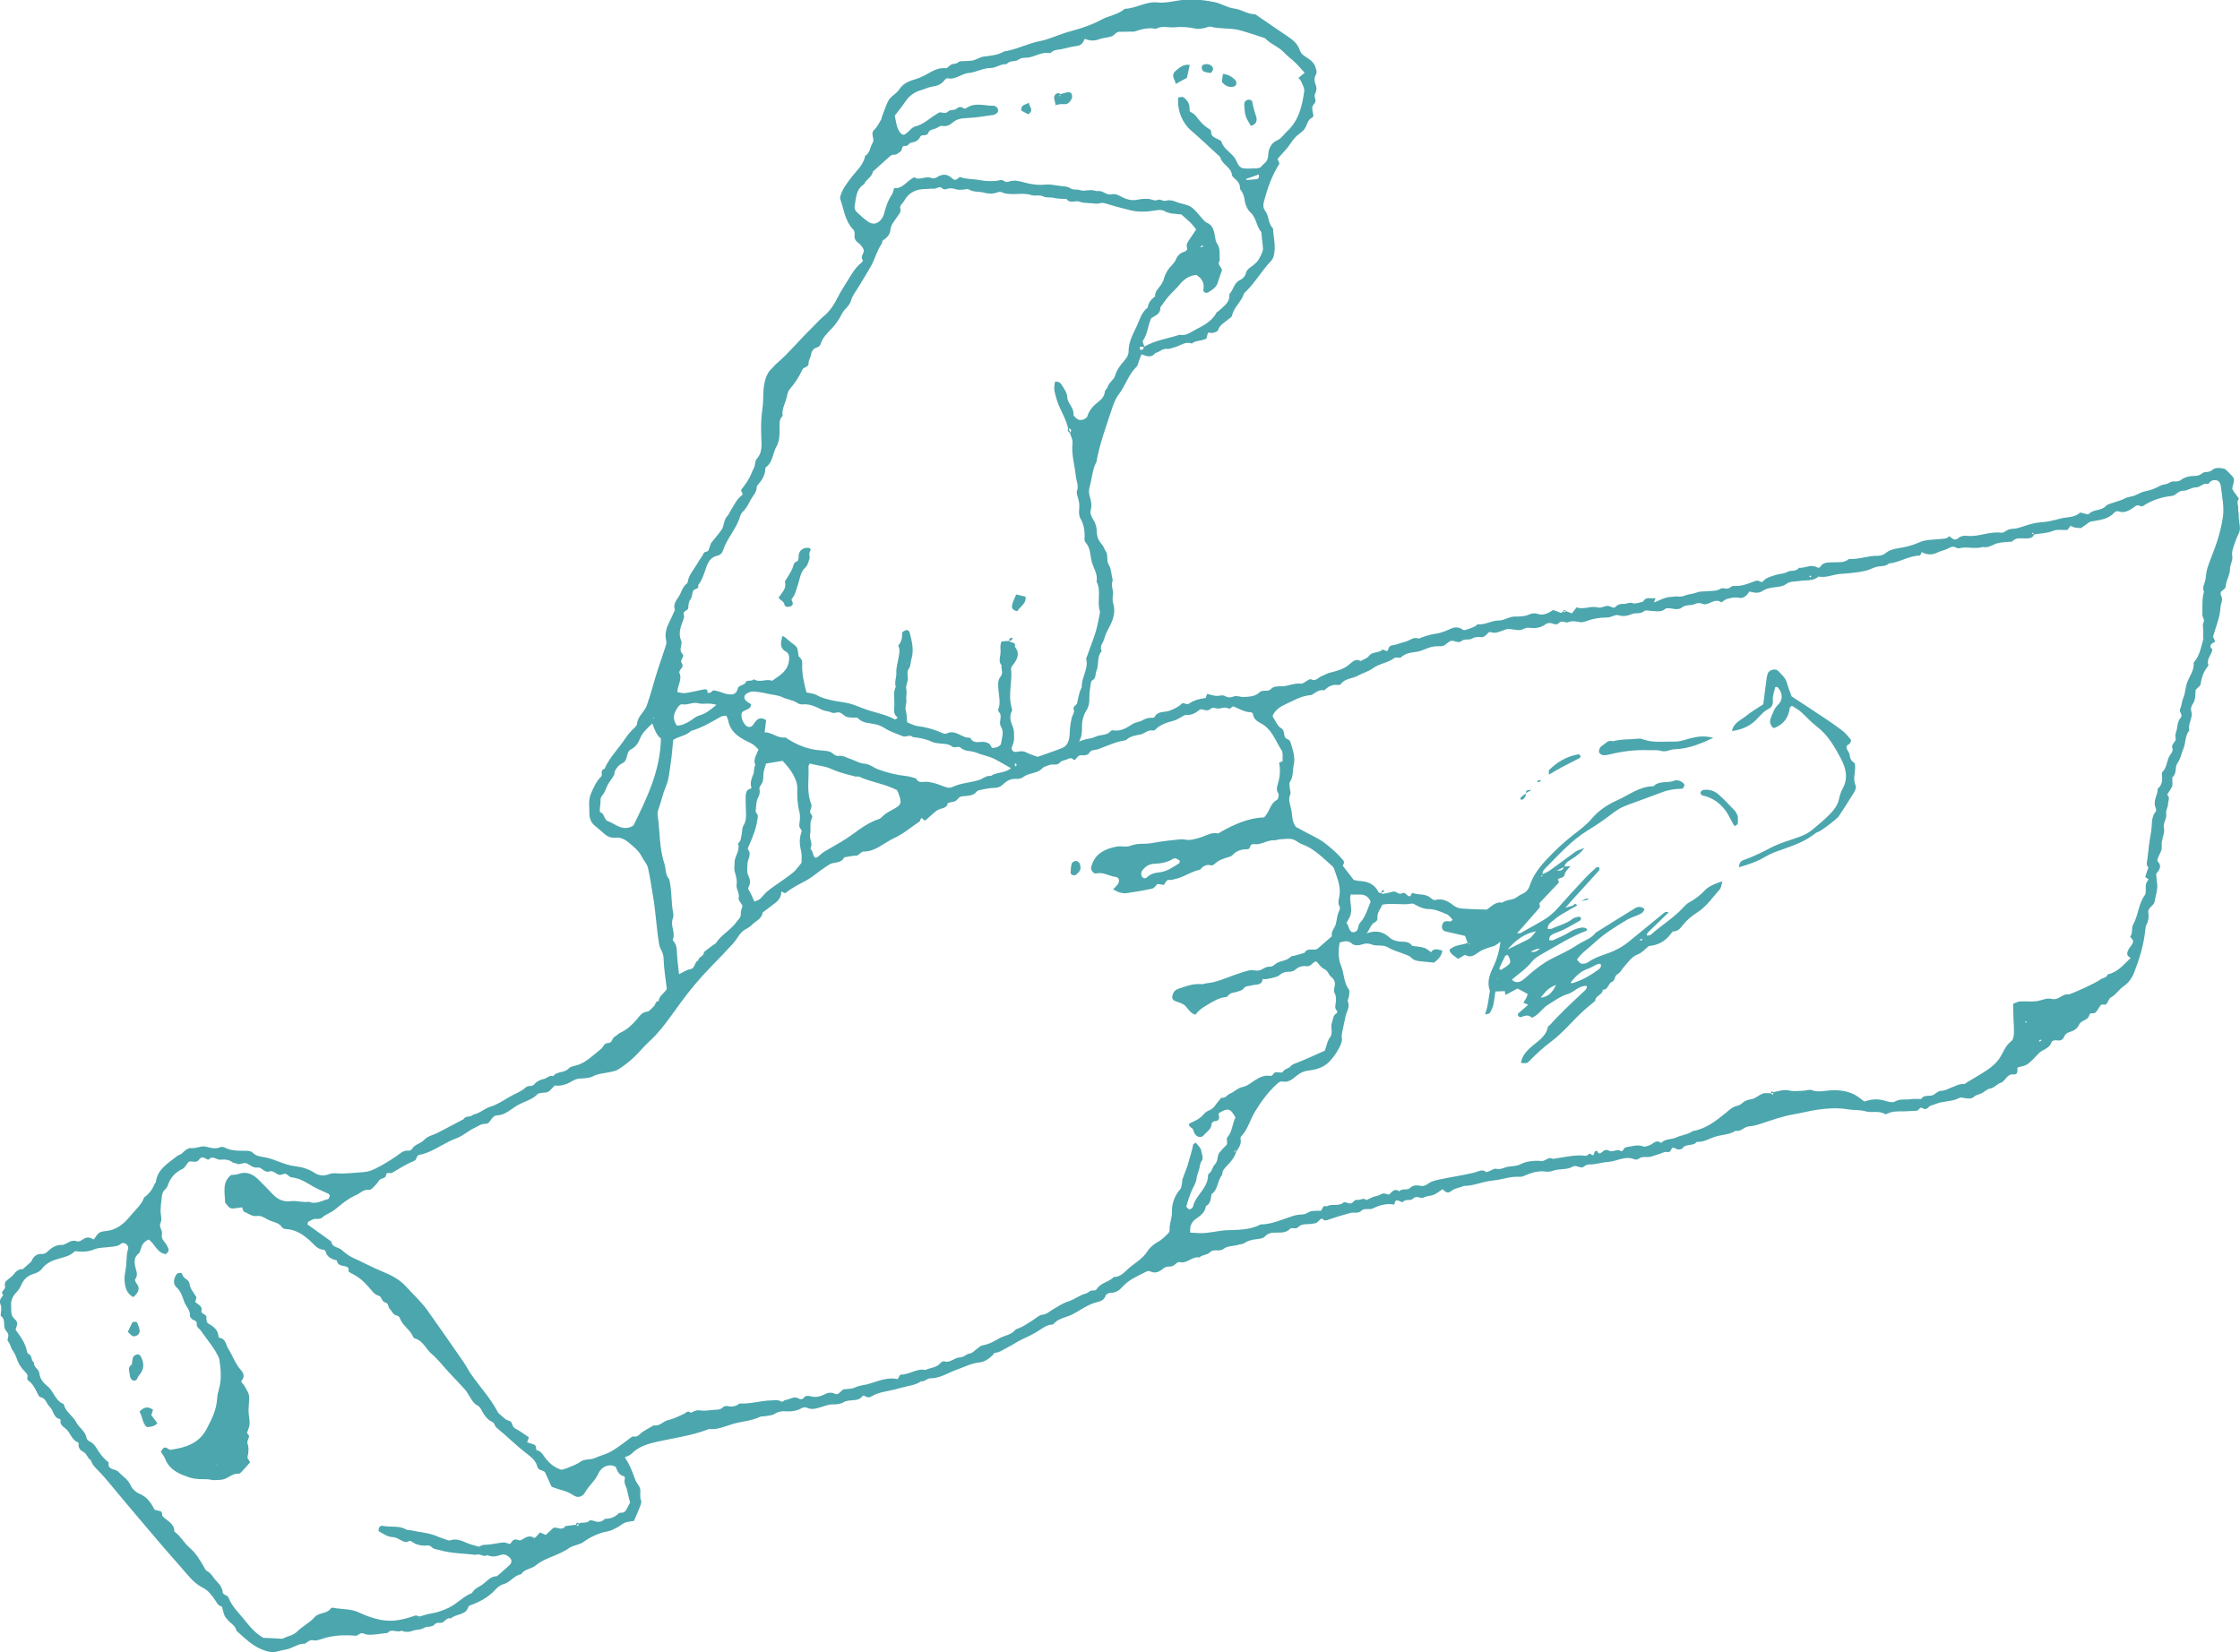 <?xml version="1.0" encoding="UTF-8"?>
<svg id="_レイヤー_2" data-name="レイヤー 2" xmlns="http://www.w3.org/2000/svg" viewBox="0 0 499.41 368.43">
  <defs>
    <style>
      .cls-1 {
        fill: #4ca6ad;
      }
    </style>
  </defs>
  <g id="_レイアウト" data-name="レイアウト">
    <g>
      <path class="cls-1" d="m349.12,136.26c.44.17.88.34,1.33.51.31-.39.64-.8,1.06-1.34,1.54.59,3.12-.42,4.77.03.45.12,1.03-.09,1.52-.25.54-.17.99-.13,1.49.16.22.13.7.16.82.02.54-.6,1.11-.77,1.94-.73.62.03,1.18-.43,1.98-.16.66.22,1.53-.2,2.31-.34.64-1.28,1.86-.55,2.79-.79-.1.26-.2.51-.39.99,1.33-.52,2.46-1.21,3.77-1.25.51-.02,1.05-.19,1.53-.1.67.12,1.2-.06,1.81-.28.78-.29,1.66-.29,2.43-.61.79-.32,1.58-.2,2.36-.29,1.02-.11,2.07.04,3.04-.59.35-.23,1.02.1,1.51,0,.48-.1.93-.63,1.36-.59,1.59.13,3-.41,4.42-.97.34-.14.78-.28,1.1-.17.37.12.65.5,1.05.05.74-.84,1.81-1.03,2.79-1.36.86-.29,1.79-.21,2.67-.71.73-.41,1.87.05,2.5-.88,1.33.13,2.61-.87,3.98-.13.24.13.59.21.82-.16.59-.97,1.66-.88,2.54-.93,1.32-.06,2.67.21,3.8-.74,2.2.13,4.29-.78,6.5-.72.57.02,1.27-.24,1.71-.61.86-.71,1.8-.91,2.86-1.08,1.53-.25,3.09-.61,4.48-1.25,1.6-.74,3.26-.61,4.89-.8,1.23-.14,1.33-.05,1.93-.63.65.42,1.15,1.24,2.12.35.39-.36,1.18-.51,1.75-.44,2.61.33,5.05-1.03,7.65-.69.28.04.64-.05.87-.22.52-.39,1.06-.63,1.73-.64.95-.02,1.81-.36,2.71-.65,1.16-.37,2.34-.74,3.64-.81,1.39-.08,2.86-.43,4.22-.81,1.46-.41,3.16-.15,4.42-1.31.13-.12.56.09.85.14.39.07.98.31,1.13.15,1.04-1.14,2.8-.66,3.86-1.82.45-.48,1.32-.58,2-.84.68-.26,1.42-.4,2.04-.76.83-.47,1.82-.44,2.58-.81.73-.36,1.37-.71,2.22-.87,1.11-.21,2.22-.66,3.22-1.21.67-.36,1.5-.28,2-.65.83-.63,1.8,0,2.63-.64.67-.53,1.66-.86,2.51-.88.87-.02,1.53-.01,2.27-.64.54-.45,1.5-.04,2.25-.73.63-.58,1.73-.48,2.71-.25.2.16.46.34.67.56,1.68,1.78,1.67,1.26,1.03,3.82.08.18.14.38.25.54.41.59.84,1.17,1.26,1.75-.68.71-.06,1.53-.17,2.29-.06.39.14.82.12,1.23-.06,1.03.23,2.04.27,3.02.04.95-.69,1.91-.99,2.89-.33,1.07-.91,2.24-.73,3.25.2,1.17-.5,2-.5,2.98,0,1.4-.88,2.54-.96,3.9-.01.26-.26.59-.5.73-.53.31-.81.75-.53,1.28.53.97-.08,1.8-.13,2.69-.14,2.33-1.07,4.4-1.66,6.51.17.4.39.75.45,1.12.01.09-.5.22-.71.41-.49.45-.39.9.12,1.28-.14,1.22-1.4,2.14-.89,3.52.04.12-.19.35-.31.51-.84,1.12-1.23,2.4-1.44,3.77-.06.39-.61.71-1.1,1.25-.12.9.11,2.15-.71,3.25-.28.37-.41,1.07-.27,1.5.49,1.51-.85,2.8-.41,4.27-1.02,1.17-.77,2.75-1.33,4.07-.45,1.05-.64,2.27-1.29,3.17-.71.99-.12,2.32-1.1,3.16-.16.14-.07.58-.08.89-.02.41.1.87-.05,1.21-.3.66-.74,1.24-1.13,1.86.76.59.23,1.37.22,2.04,0,.71-.54,1.47-.42,2.12.23,1.19-.77,2.07-.49,3.31.21.92-.33,2-.48,3.02-.08.57.06,1.18-.07,1.73-.14.6-.5,1.14-.73,1.72-.11.28-.27.76-.15.89,1.03,1.04.47,1.85-.24,2.72-.15.18,0,.59,0,.89.01.61.16,1.23.18,1.8.04,1.01-.31,2.04-.5,3.07-.04.21-.05.42-.11.62-.3.9-1.56,1.31-1.39,2.36.16,1,.04,1.84-.42,2.71-.18.35-.22.8-.26,1.2-.33,3.23-1.27,6.32-2.43,9.33-.47,1.23-1.24,2.4-2.39,3.17-1.05.7-1.65,1.86-2.81,2.47-.47.25-.64,1.02-1.03,1.49-.33.41-1.02-.19-1.37.39-.26.43-.56.83-.83,1.25-.26.4-.62.48-1.07.44-.16-.02-.48.13-.5.24-.14.87-.81,1.13-1.47,1.47-.35.18-.73.51-.88.86-.43,1-1.3,1.34-2.19,1.64-.55.18-.89.49-1.11,1-.28.65-.76.95-1.5.82-.54-.09-1.2,0-1.37.51-.48,1.39-1.97,1.49-2.81,2.4-.78.84-1.58,1.71-2.49,2.39-.55.4-1.35.47-2.2.74-.24.4.39,1.67-1.02,1.54-.6-.05-.99.23-1.36.61-.43.44-.82,1.09-1.34,1.25-.93.27-1.44,1.15-2.45,1.31-.65.1-1.21.72-1.84,1.04-.55.28-1.28.35-1.69.75-.56.54-1.12.43-1.73.39-.51-.04-1.14-.32-1.51-.12-1.7.94-3.69.64-5.41,1.4-.47.21-1.07.26-1.4.59-.52.53-.87.7-1.57.26-.47-.29-.7.62-1.25.63-.94.02-1.87.13-2.81.14-1.24.01-2.49-.09-3.65.51-.17.09-.45.17-.58.09-1.33-.85-2.87-.19-4.29-.61-1.28-.38-2.71-.22-4.05-.45-2.2-.38-4.39-.23-6.57.07-1.76.25-3.49.72-5.23,1.01-2.71.46-5.24,1.4-7.82,2.24-.79.26-1.62.42-2.44.5-1.04.11-1.7,1.27-2.86.96-1.35.88-2.97.86-4.46,1.3-1.4.41-2.67,1.29-4.22,1.18-.8,1.08-2.45.28-3.23,1.48-.12.19-.57.21-.87.22-.54.01-1.26-.89-1.58-.01-.36.97-1.04.4-1.53.6-.97.39-1.98.68-2.98,1-.88.28-1.89-.2-2.73.46-.22.17-.66.27-.89.17-2.13-.94-4.04.46-6.07.57-1.3.07-2.61.57-3.97.54-.38,0-.85.13-1.14.37-.36.31-.64.37-1.09.23-.48-.15-1.15-.35-1.5-.14-1.43.86-3.1.4-4.56.98-.47.19-1.04.22-1.55.15-1.7-.22-3.23.29-4.75.94-.26.11-.56.23-.84.22-1.16-.04-2.29.07-3.42.35-1,.25-2.02.43-3.04.53-2.06.21-3.96,1.15-6.06,1.16-.19,0-.37.11-.55.18-.76.27-1.66.38-2.24.87-.92.79-1.49.29-2.06-.33-.72.47-1.28.95-1.93,1.23-.74.32-1.58.26-2.36.66-.63.32-1.53-.59-2.31.23-.57.6-1.67-.04-2.29.77-.08.1-.72-.27-1.12-.36-.6-.13-.61.36-.76.91-1.62-.28-3.23.06-4.68.83-.88.46-1.94-.17-2.67.55-.72.72-1.59.28-2.35.47-1.71.44-3.41.96-5.08,1.55-.27.1-.73.21-.87.07-.87-.84-.95.27-1.85.67-.32.04-1.14.24-1.95.23-.78,0-1.45.12-2,.69-.53.54-1.42-.03-1.76.32-1.02,1.07-2.28.83-3.48.87-.89.03-1.56.22-2.21.91-.36.39-1.13.48-1.73.55-1.02.11-1.98.29-2.85.91-.3.21-.77.19-1.14.31-1.16.37-2.49.21-3.5.98-.92.7-2.15-.13-2.96.71-.67.69-1.72.52-2.38,1.17-1.62-.31-2.73,1.47-4.42,1.04-.3-.08-.78.29-1.08.57-.43.39-.88.44-1.43.43-.37,0-.81.17-1.09.41-.86.72-1.76,1.2-2.87.69-.6-.28-1.07.09-1.45.28-1.67.83-3.43,1.62-4.68,3-.84.93-1.61,1.5-2.87,1.48-.34,0-.91.31-1.01.6-.35,1.1-1.21,1.28-2.15,1.53-1.28.34-2.45,1.02-3.58,1.71-.53.32-1.06.63-1.6.92-1.46.77-3.28.85-4.39,2.29-1.56-.01-2.64,1.1-3.86,1.78-.95.53-1.89,1.02-2.89,1.46-1.14.5-2.16,1.27-3.29,1.81-.98.47-1.85,1.21-3.01,1.29-.13,0-.22.3-.35.43-.87.86-1.81,1.57-3.09,1.7-1.73.17-3.26,1-4.86,1.56-2.03.71-3.84,2.01-6.14,1.98-.62,0-1.15.81-1.94.65-1.2.87-2.66.96-4.03,1.35-1.39.39-2.77.72-4.19.99-.99.19-1.99.53-2.85,1.03-.58.34-.91.26-1.37-.03-.16-.1-.53-.18-.58-.1-1.07,1.52-2.94.62-4.27,1.44-.66.41-1.54.49-2.42.48-.91-.01-1.83.37-2.73.64-1.01.3-1.98.61-3.05.09-.31-.15-.85-.06-1.17.12-1.15.66-2.35.77-3.65.68-.81-.05-1.6.09-2.36.59-.56.37-1.38.36-2.09.5-.41.08-.88,0-1.24.18-1.91.93-4.04.97-6.04,1.58-1.68.51-3.34,1.28-5.18,1.12-.19-.02-.4.12-.59.19-3.52,1.29-7.21,1.8-10.85,2.59-2.14.47-4.27,1.06-5.9,2.73-.34.35-.9.49-1.5.8,1.11,1.59,1.72,3.31,2.35,5.02.24.66.83,1.2,1.03,1.87.25.87-.15,1.81.25,2.73.17.39-.11,1.02-.29,1.5-.37.97-.81,1.92-1.3,3.06-.58.1-1.32.12-1.96.37-.67.26-1.22.8-1.87,1.13-.65.34-1.33.69-2.04.82-2.08.37-3.88,1.28-5.57,2.49-.33.23-.76.33-1.15.48-.59.23-1.26.33-1.75.68-1.36.97-2.9,1.55-4.41,2.18-1.15.48-2.23.99-3.22,1.81-.93.77-2.43.72-3.16,1.91-1.61.25-2.45,1.86-4.02,2.25-.66.16-1.29.71-1.78,1.24-1.52,1.63-3.39,2.66-5.45,3.41-.19.07-.47.17-.51.31-.55,2.02-2.75,1.57-3.92,2.65-.9-.26-1.26.63-1.9.91-.55.24-1.23-.16-1.74.44-.6.71-1.69.34-2.29.73-.88.56-1.81.36-2.66.7-.83.33-1.63.29-2.44-.04-.96.56-2.2-.6-3.07.5-1.55.11-3.08.54-4.66.36-.39-.04-.78-.34-1.15-.31-.34.03-.65.34-.99.51-.09.04-.2.07-.29.06-2.86-.23-5.15-.05-7.32.63-.8.25-1.55.59-2.44.35-.31-.08-.74.26-1.1.44-.18.09-.34.36-.5.35-1.61-.06-2.83,1.12-4.36,1.33-1.11.15-2.26.7-3.31.53-1.31-.21-2.63-.8-3.75-1.53-1.38-.9-2.56-2.11-3.83-3.19-.19-1.15-1.27-1.6-1.91-2.4-.26-.32-.6-.62-.75-.99-.26-.65-.4-1.34-.58-2.02-.82-.14-1.1-.79-1.52-1.42-.74-1.11-1.52-2.17-2.81-2.82-2.1-1.06-3.45-3.02-4.97-4.72-3.67-4.12-7.22-8.36-10.79-12.57-1.76-2.07-3.48-4.18-5.23-6.26-.6-.71-1.21-1.42-1.85-2.1-.78-.84-1.73-1.55-2.05-2.73-.79-.44-.86-1.49-1.75-1.92-.6-.28-1.14-.9-.98-1.77.02-.09-.04-.26-.11-.28-1.5-.57-1.74-2.29-2.89-3.17-.58-.44-1.19-.87-1.03-1.75.02-.09-.06-.27-.11-.28-1.52-.28-1.42-1.92-2.3-2.74-.74-.68-.83-1.95-2.11-2.18-.29-.05-.52-.61-.7-.97-.5-1.04-1.04-2.05-2.01-2.75-.13-.09-.25-.37-.2-.5.27-.75-.2-1.11-.65-1.59-.56-.6-1.09-1.3-1.41-2.05-.35-.83-.55-1.67-1.13-2.44-.46-.61-.55-1.5-1.12-2.18-.23-.27.18-1.02.07-1.49-.11-.47-.61-.84-.77-1.31-.31-.94.18-2.14-.92-2.84.02-.82.29-1.75,0-2.45-.37-.88-.07-1.37.42-1.94.07-.08.17-.24.15-.26-.83-.81.56-1.13.41-1.82-.08-.37-.09-.92.13-1.16.52-.59,1.31-.97,1.78-1.6.55-.73,1.11-1.22,2.05-1.18l1.88-1.68c.44-1.04,1.1-1.78,2.36-1.7.57.04.97-.25,1.37-.63.92-.86,1.97-1.5,3.31-1.39.09,0,.2-.07.29-.11.93-.35,1.71-1.15,2.89-.69.35.14,1-.2,1.39-.49.82-.61,1.58-.35,2.34.08.42-.55.7-1.13,1.16-1.47.38-.28.97-.36,1.47-.4,2.38-.21,4.08-1.61,5.48-3.34,1.09-1.35,2.51-2.47,3.12-4.19,1.04-.73,1.8-1.68,2.26-2.87.07-.19.31-.34.33-.53.38-2.94,2.8-4.21,4.78-5.83.31-.25.8-.3,1.07-.58.6-.64,1.34-1.25,2.13-1.17,1.15.11,2.18-.62,3.3-.3,1.01.28,2.01.53,3.06.11.26-.11.67-.11.91.02,1.54.82,3.2.76,4.86.77.51,0,1.18.08,1.48.4.88.92,2.03.89,3.11,1.13,2.11.47,4.02,1.63,6.19,1.88,1.64.19,3.14.62,4.55,1.54.87.57,1.95.71,3.03.31.48-.18,1.03-.3,1.53-.25,2.1.19,4.17-.13,6.25-.25,1.1-.07,1.94-.4,2.88-.87,1.58-.8,3.07-1.71,4.51-2.7.86-.59,1.55-1.37,2.74-1.22.24.03.64-.19.76-.41.62-1.06,1.92-1.14,2.68-1.99.81-.89,2.03-1.06,3.04-1.59,1.92-1,3.83-2.01,5.75-3.02.45-.89,1.59-.34,2.14-1.03,1.44-.25,2.48-1.35,3.89-1.78,1.43-.44,2.79-1.32,4.09-2.1,1.25-.75,2.7-1.2,3.76-2.2.59-.56,1.39,0,1.96-.75.45-.59,1.35-.98,2.12-1.14.7-.15,1.2-.92,2.01-.59.85-1.18,2.53-.66,3.47-1.73.31-.35.92-.5,1.42-.61,1.7-.38,3-1.43,4.29-2.5.56-.46,1.15-.91,1.67-1.41.43-.42.58-1.16,1.38-1.14.96.02.87-1.07,1.5-1.42.45-.25.81-.69,1.28-.9,1.45-.67,2.56-1.7,3.59-2.89.63-.73,1.13-1.67,2.36-1.79.52-.05.97-.74,1.45-1.14.43-.35.32-1.2,1.12-1.22.09-1.17,1.19-1.65,1.82-2.71-.25-2.21-.67-4.59-.73-6.98-.03-1.15-.79-1.87-.97-2.92-.63-3.65-.75-7.35-1.41-10.99-.37-2.05-.61-4.13-1.1-6.15-.21-.87-.95-1.6-1.36-2.44-.62-1.27-1.71-2.13-2.73-3.01-.86-.75-1.92-1.37-3.15-1.24-1.17.13-2.01-.39-2.8-1.14-.61-.57-1.28-1.07-1.9-1.62-.81-.71-1.11-1.64-1.11-2.7,0-1.5-.28-2.96.4-4.49.6-1.34,1.14-2.63,2.21-3.67.44-.43-.32-1.49.75-1.7,1.11-2.61,3.19-4.56,4.71-6.9.39-.61.9-1.15,1.37-1.7.2-.23.47-.4.67-.64.2-.24.49-.51.51-.78.1-1.7,1.61-2.62,2.16-4.1.97-2.62,1.58-5.35,2.46-7.99.62-1.88,1.27-3.75,1.87-5.63.09-.28.07-.63,0-.92-.36-1.53.09-2.89.77-4.23.42-.84.79-1.71,1.19-2.57-.47-1.2.28-2.1.85-2.97.62-.96.81-2.19,1.8-2.91.08-.06.16-.16.17-.26.27-1.82,1.6-3.08,2.42-4.61.34-.63.86-1.18,1.14-1.84.24-.57,1.01-.23,1.16-.84.1-.4.27-.78.41-1.17.03-.1.03-.22.09-.3.77-.97,1.59-1.91,2.32-2.92.67-.93.46-2.26,1.34-3.14.35-.35.51-.88.79-1.31.73-1.14,1.27-2.41,2.4-3.26.53-.4-.15-.66-.14-1.24.82-1.03,1.75-2.25,2.32-3.72.25-.66.69-1.25.78-2,.05-.41.13-.9.38-1.18,1.27-1.39,1.11-3.01,1.03-4.72-.1-2.18-.08-4.4.25-6.55.29-1.86.05-3.74.44-5.59.27-1.28.67-2.41,1.64-3.3.38-.35.69-.79,1.09-1.13,2.71-2.3,4.93-5.08,7.47-7.55,1.05-1.02,2-2.14,3.12-3.08,1.32-1.11,2.24-2.53,2.97-4,.7-1.41,1.54-2.68,2.36-4,.88-1.43,1.69-2.85,3.04-3.89.14-.11.3-.47.24-.54-.69-.84.41-1.49.2-2.26-.06-.2-.13-.4-.26-.56-.25-.33-.49-.7-.82-.92-.67-.45-1.04-.98-.95-1.83.04-.4-.01-.95-.26-1.2-1.9-1.91-2.09-4.52-2.94-6.86-.03-.09-.01-.21-.02-.38.36-1.63,1.4-2.95,2.41-4.29,1.18-1.57,2.79-2.86,3.17-4.94,1.13-.65,1.08-1.96,1.67-2.91.58-.93-.63-1.97.36-2.9.66-.62,1.06-1.52,1.55-2.3.11-.17.08-.41.16-.6.44-1.15.83-2.33,1.36-3.44.55-1.14,1.83-1.61,2.54-2.71.65-1.01,1.79-1.71,3.07-2.07,1-.28,1.98-.68,2.88-1.19,1.38-.76,2.67-1.6,4.38-1.42.37.04.78-.6,1.23-.82.35-.17.79-.14,1.17-.27.29-.1.53-.42.82-.45.92-.1,1.87,0,2.77-.18.87-.18,1.67-.78,2.53-.88,1.56-.19,3.1-.31,4.49-1.14,2.76-.4,5.24-1.77,7.98-2.3,1.94-.38,3.78-1.25,5.68-1.86,1.29-.42,2.63-.7,3.9-1.16,1.35-.48,2.71-.97,3.95-1.67,1.74-.98,3.84-1.15,5.39-2.51,2.51-.07,4.7-1.7,7.33-1.42,1.42.15,2.91-.14,4.34-.39,2.82-.49,5.62-.24,8.37.32,1.51.31,2.91,1.27,4.41,1.44,1.58.19,2.86,1.23,4.45,1.25.28,0,.56.26.82.44,2.24,1.53,4.45,3.08,6.71,4.58,1.16.77,2.15,1.65,2.6,3.01.32.99,1.22,1.4,1.99,1.93.72.5,1.26,1.07,1.52,1.93.16.51.38,1.02.1,1.51-.47.81-.38,1.59-.05,2.41.29.72.12,1.37-.21,2.09-.29.62.61,1.39-.23,2.19-.63.6-.23,1.59-.1,2.42.03.17-.1.49-.23.54-1.11.46-1.13,1.68-1.71,2.5-.57.81-1.44,1.19-2.06,1.87-.7.77-1.26,1.67-1.87,2.51-.06-.07-.11-.16-.19-.21-.05-.03-.13,0-.2.02.14.03.29.07.43.1-.69.77-1.37,1.54-2.15,2.42.11.28.26.63.43,1.04-1.62,2.54-2.63,5.34-3.42,8.27-.25.93-.28,1.63.25,2.32.88,1.17.6,2.84,1.73,3.88.09,2.06.71,4.11.14,6.17-.11.39-.31.8-.59,1.09-2.16,2.27-3.68,5.06-6,7.2-.53,1.83-2.25,3.02-2.67,4.91-.1.46-.52.6-.82.87-.82.75-1.94,1.22-2.32,2.44-.09.28-.64.49-1.02.58-.38.09-.8,0-1.22-.02-.17.61-.31,1.11-.37,1.35-1.26.57-2.41.37-3.25,1.09-1.41-.57-2.49.45-3.71.78-.61.16-1.24.48-1.82.4-1.06-.13-1.66.74-2.56.9-.88,1.17-1.94.77-3.11.3-.19.47-.37.95-.56,1.42-.19.48-.25,1.09-.59,1.41-1.78,1.72-2.42,4.15-3.89,6.06-.75.98-1.22,2.21-1.6,3.4-1.26,3.86-2.71,7.67-3.41,11.7-.91,1.68-.97,3.58-1.47,5.37-.21.74-.28,1.45-.07,2.16.34,1.1.58,2.13.24,3.35-.18.62.28,1.54.69,2.17.52.81.66,1.73.69,2.57.04,1.13.39,1.96,1.12,2.76.41.44.57,1.09.91,1.61.59.92.03,2.03.66,3.02.52.82.54,1.96.77,2.96.05.2.12.45.05.62-.44,1.02.25,1.98.1,3-.09.61-.16,1.29.02,1.86.6,1.85.09,3.58-.72,5.14-.48.91-1,1.86-1.23,2.8-.22.91-1.17,1.73-.6,2.81-1.12,1.26-.54,2.97-1.16,4.39-.31.71,0,1.64-.95,2.14-.26.14-.32.72-.38,1.12-.12.82-.25,1.65-.24,2.48.02,1.18-.08,2.27-.78,3.29-.37.54-.56,1.24-.72,1.89-.14.59-.16,1.22-.16,1.82,0,1-.04,1.97-.64,3.02.81-.25,1.48-.56,2.18-.63.64-.06,1.16-.3,1.74-.53,1.02-.4,2.26-.15,3.1-1.13.12-.14.4-.22.58-.19,1.68.27,3.04-.56,4.32-1.4.72-.47,1.56-.46,2.23-.85.67-.4,1.32-.58,2.08-.55.2,0,.53-.02.59-.14.67-1.43,2.2-1.03,3.29-1.42,1.12-.4,2.06-.89,2.98-1.73.4.06,1.05.37,1.36.16,1.14-.76,2.35-1.13,3.68-1.27.14-.01.24-.52.41-.94.67.16,1.35.39,2.06.46.59.06,1.32-.28,1.78-.03.77.41,1.33.47,2.17.13.59-.24,1.42.18,2.14.14,1.24-.07,2.55-.08,3.51-1.02.75-.73,1.84.01,2.59-.77.62-.65,1.51-.59,2.37-.59,1.45,0,2.79-.79,4.31-.59.42.06.91-.45,1.38-.67.27-.13.65-.41.82-.32,1.11.6,1.72-.46,2.53-.75.55-.2,1.02-.52,1.63-.68,1.58-.42,3.22-.76,4.53-1.97.59-.54,1.4-1.27,2.43-.66.63-.37,1.44-.6,1.84-1.14.78-1.05,2.17-.54,2.99-1.39.09-.09.54.18.99.33.45-.16.25-1.17,1.16-1.29,1.02-.13,2-.59,3.02-.83.98-.24,1.79-1.17,2.94-.68,1.26-.49,2.52-.93,3.9-1.11,1.18-.16,2.34-.69,3.44-1.18.63-.28,1.2-.24,1.79-.08.38.11.77.55,1.09.48.77-.16,1.52-.5,2.25-.8.28-.12.53-.52.77-.5,1.63.14,3.04-.86,4.6-.85,1.27.01,2.24-.87,3.51-.87,1.11,0,2.27,0,3.34-.49.59-.27,1.2-.31,1.84-.1,1.22.41,2.25-.1,3.47-.88.44.17,1.01.39,1.73.66-.02.02.23-.17.48-.36l-.1-.06c.43.48.61.21.72-.25l-.04.1Zm-48.1,68.03c-.05-.08-.08-.17-.15-.23-.04-.03-.14,0-.21,0,.14.04.27.09.41.13-.28.52-.55,1.03-.88,1.64.57.54.42,1.55,1.23,2.03.68.04,1.19-.15,1.35-.92.08-.39.17-.86.42-1.13,1.32-1.41,1.74-3.24,2.4-4.77-1-2.25-2.84-1.35-4.42-1.61-.07.39-.18.68-.16.96.08,1.3.46,2.59.02,3.89Zm-45.88-127.01c2.44-1.42,5.23-1.78,7.86-2.63,1.37.3,2.33-.5,3.46-1.09,1.88-.98,3.72-1.89,4.77-3.85.09-.17.34-.24.49-.38,1.09-1.05,2.56-1.88,2.36-3.75.96-.94.99-2.55,2.45-3.17.52-.22,1.09-.84,1.2-1.36.21-.97.91-1.33,1.57-1.81.33-.24.62-.56.92-.84.5-.47,1.42-2.42,1.37-2.96-.12-1.23-.26-2.47-.38-3.7-1.13-1.25-1.05-3.11-2.38-4.33-.71-.65-1.21-1.78-1.33-2.76-.12-1.01-.46-1.79-1.06-2.54.16-1.23-.73-1.87-1.47-2.59-.14-.14-.28-.33-.3-.51-.2-1.77-2.26-2.32-2.62-3.99-2.15-1.97-4.26-3.99-6.47-5.89-1.96-1.68-3.15-4.46-2.9-7.4.39-.03.91-.22,1.17-.04.48.34.94.84,1.17,1.38.23.54.17,1.21.23,1.76.52.37,1.07.6,1.35,1,.86,1.21,1.83,2.27,3.13,3.02.15.09.32.35.3.51-.09.96.62,1.22,1.26,1.57.36.2.93.36,1.02.66.5,1.6,2.03,2.34,2.94,3.59.6.81.74,2.15,1.94,2.34,1.01.16,2.07.02,3.1,0,.2,0,.4-.1.74-.2.2-.21.46-.55.78-.81.7-.56.93-1.2.96-2.15.04-1.23.75-2.54,1.86-3.01,1.08-.46,1.53-1.33,2.27-2.01,2.66-2.43,3.4-5.66,3.88-8.99.09-.64-.35-1.37-.62-2.04-.14-.35-.43-.64-.65-.97.52-.42.91-.74,1.36-1.11-.7-.77-1.35-1.55-2.07-2.25-.82-.8-1.78-1.46-2.55-2.3-1.21-1.32-3.01-1.83-4.2-3.16-1.88-.6-3.74-1.27-5.64-1.78-2.11-.57-4.34-.21-6.47-.79-.44-.12-1,.26-1.51.33-.61.09-1.26.24-1.84.11-1.53-.35-3.1-.46-4.61-.31-1.42.15-2.91-.44-4.27.35-1.59-.32-3.09.02-4.59.54-.47.16-1.04.06-1.56.08-.63.02-1.25.07-1.88.03-.87-.05-1.19.82-1.86,1.03-.97.29-2.01.35-2.96.7-1.07.39-2.04.22-3.04-.15-.31.88-.77,1.46-1.74,1.59-1.03.13-2.04.38-3.05.63-.97.25-2.09.1-2.85.98-1.65-.36-3.04.53-4.55.9-.87.21-1.79-.07-2.67.6-.67.51-1.88,0-2.5.94-1.3-.12-2.37.86-3.6.86-1.74,0-3.24.97-4.84,1.1-1.7.14-2.99,1.62-4.78,1.18-.2-.05-.56.28-.74.52-.68.88-1.58,1.21-2.66,1.35-.82.11-1.59.53-2.4.76-1.46.42-2.64,1.19-3.51,2.47-.75,1.12-1.62,2.16-2.44,3.25.31,1.35.36,2.75,1.26,3.86.29.36.75.51,1.11.25.76-.54,1.38-1.5,2.2-1.71,1.92-.48,3.22-1.86,4.82-2.8.26-.15.56-.38.81-.35.61.08,1.14.35,1.73-.22.5-.48,1.39-.09,1.98-.69.36-.37.95-.35,1.45.02.12.09.41.08.53-.01,1.96-1.43,4.13-.51,6.21-.56.18,0,.37.18.55.28.44.23.54,1.04.14,1.34-.25.18-.53.39-.82.43-1.95.27-3.91.61-5.87.69-1.2.05-2.26.18-3.17.99-.66.58-1.4.92-2.3.77-.58-.1-.93.32-1.39.52-.65.28-1.48.23-1.78,1.03-.33.92-1.46.13-1.83.93-.39.84-1.12,1.1-2,1.24-.44.07-.65.82-1.29.74-.97-.13-.54.95-1.07,1.25-.44.25-.73.72-1.34.69-.3-.01-.67.07-.89.26-1.33,1.16-2.62,2.35-3.93,3.54-.19,1.24-1.53,1.69-1.94,2.79-1.9,1.15-1.78,3.18-2.13,4.98-.07.35.14.89.4,1.15.82.8,1.68,1.57,2.62,2.23,1,.7,1.97.54,2.8-.38.33-.37.61-.84.73-1.32.4-1.52.86-3,1.75-4.32.28-.42.35-.97.51-1.46,1.92.19,2.76-1.58,4.48-2.44,1.1.88,2.52-.42,3.94.21.31.14.87-.03,1.19-.24,1.21-.78,2.32-.68,3.33.29.5.47.88.4,1.32-.02.13-.13.37-.3.49-.26,1.49.53,3.08.38,4.59.71.94.2,3.09.29,4.08,0,.46-.13.76-.07,1.13.18.23.15.62.26.85.17,1.25-.51,2.46-.18,3.66.14,1.53.41,3.04.64,4.65.47,1.01-.11,2.07.13,3.1.27.83.11,1.78.09,2.43.52.76.5,1.55.19,2.3.46.72.25,1.62-.04,2.44-.02.52.01,1.05.27,1.55.21,1.09-.13,1.8,1.01,2.99.72,1.17-.28,2.13.69,3.21,1.02.83.25,1.53.39,2.4.21,1-.2,2.11-.35,3.07-.11.6.15.98.41,1.65.1.43-.19,1.18.38,1.67.24.89-.26,1.6-.09,2.41.25,1.06.44,2.33.5,3.26,1.11,1.01.67,1.73,1.78,2.59,2.69.29.3.57.67.94.82,1.4.58,1.59,1.83,1.83,3.07.1.5.11,1.08.38,1.46.91,1.22.56,2.61.68,3.93-.64.82.24,1.28.51,2.1-.29.83-.67,1.8-.96,2.8-.33,1.13-1.26,1.62-2.14,2.18-.46.3-1.17-.07-1.07-.59.31-1.6-.42-2.58-1.57-3.3-1.74.17-2.83,1.06-3.79,2.23-.72.88-1.61,1.64-2.35,2.5-.68.79-1.26,1.66-1.88,2.49.1,1.61-1.39,1.92-2.08,2.48-.74,1.8-.79,3.51-1.79,4.94-.19.27.21.95.34,1.45-.19-.03-.38-.08-.57-.09-.17,0-.34.05-.51.08.03.18,0,.41.11.52.11.11.44.17.51.1.17-.18.25-.45.37-.68Zm-126.65,262.65c.44.67.48.17.56-.19.71-.45,1.67.07,2.34-.64.15-.15.62-.1.89,0,.96.36,1.84.41,2.58-.44,1.19.04,2.21-.36,3.07-1.19.13-.13.4-.18.59-.17.62.03.94-.29,1.19-.81.27-.57.59-1.11.77-1.44-.26-1.06-.49-1.83-.63-2.63-.16-.91-.86-1.71-.53-2.72.05-.14-.1-.49-.21-.52-1.06-.25-1.44-1.04-1.78-1.97-.09-.25-.7-.43-1.08-.46-1.43-.08-2.46.9-2.91,1.93-.69,1.57-2.05,2.56-2.85,4.01-.62,1.11-1.66,1.42-2.67.71-1.42-1-3.1-1.15-4.85-1.9-.44-.96-.95-2.09-1.48-3.26-.49-.46-1.48-.33-1.69-1.19-.32-1.32-1.29-2.09-2.29-2.86-2.38-1.83-4.5-3.95-6.81-5.86-.38-.31-.48-1.05-.87-1.23-1.34-.6-1.97-1.73-2.61-2.91-.18-.35-.52-.68-.86-.86-.71-.36-1.05-1.01-1.46-1.6-.41-.6-.71-1.29-1.18-1.83-1.18-1.33-2.43-2.59-3.64-3.9-1.27-1.37-2.41-2.89-3.83-4.09-1.32-1.12-1.94-3-3.83-3.49-.16-.04-.3-.29-.38-.48-.7-1.53-2.33-2.39-2.89-4.03-.08-.25-.42-.53-.68-.57-.86-.16-1.05-.97-1.56-1.46-.41-.41-.23-1.26-.98-1.43-.86-.19-.82-1.34-1.42-1.5-1.15-.31-1.65-1.25-2.32-1.97-1.37-1.5-2.06-2.15-4.07-3.18-.17-.09-.44-.28-.42-.38.15-.68-.21-.97-.77-1.07-.83-.15-1.68-.22-1.84-1.3-1.14-.3-2.18-.7-2.51-2.02-.04-.16-.29-.37-.46-.37-1.43-.07-2.15-1.25-3.05-2.05-1.42-1.25-2.89-2.27-4.8-2.51-.51-.07-1.1,0-1.43-.49-.76-1.11-2.12-1.08-3.15-1.68-.71-.41-1.6-.93-2.31-.8-1.22.21-1.97-.57-2.91-.9-.25-.09-.33-.66-.5-1.02-.61.08-1.29.21-1.98.26-1.01.07-1.33-.83-1.81-1.34-.02-2.21-.73-4.51,1.34-6.13.55-.07,1.1-.04,1.58-.21,1.97-.72,3.43.09,4.75,1.46.87.9,1.78,1.76,2.62,2.69,1.18,1.3,2.47,2.15,4.37,1.9,1.32-.17,2.67.36,4.03.12,1.53.68,2.85-.24,4.24-.58.19-.05.35-.45.41-.71.03-.15-.15-.43-.31-.5-1.03-.5-2.12-.89-3.12-1.45-1.63-.91-3.15-2.03-5.12-2.2-.45-.04-.84-.67-1.31-.78-.41-.1-.93.31-1.35.23-.79-.15-1.35-1.07-2.3-.76-1.11.36-1.63-1.01-2.56-.88-.97.14-1.6-.49-2.29-.85-.88-.47-1.63.41-2.42-.02-.27-.14-.66-.1-.89-.28-.81-.65-1.82-.68-2.69-.59-.88.1-1.69-1.06-2.57-.07-.07.08-.43.02-.57-.09-.6-.44-1.2-.51-1.64.13-.63.93-1.57.19-2.33.5-.46.54-.81,1.33-1.41,1.61-1.62.77-2.66,1.94-3.22,3.62-.13.38-.41.75-.71,1.03-.52.48-.58,1.1-.65,1.72-.11.93-.23,1.86-.26,2.8-.03.93.37,2.01.02,2.76-.5,1.06.48,1.71.29,2.61-.14.64.09,1.21.56,1.72.34.38.61.86.81,1.33.24.54.02,1.01-.53,1.38-1.94-.23-2.43-2.32-3.81-3.26-.89.43-1.43,1.01-1.68,1.85l.05-.1c-.2.47-.26,1.11-.61,1.39-.99.79-.99,1.74-.77,2.83.19.95.77,1.91,0,2.9-.11.14.09.62.27.85,1.04,1.34.29,2.25-.67,3.14-1.51-.8-1.84-2.17-1.96-3.69-.09-1.16.25-2.24.36-3.35.13-1.22.02-2.45.42-3.66.28-.84-.88-1.77-1.56-1.21-.75.61-1.53.59-2.33.7-1.23.18-2.56.1-3.67.56-1.45.6-2.83.58-4.29.39-.92.98-2.14,1.28-3.36,1.61-1.53.41-3,.99-3.99,2.31-.55.73-1.33.98-2.13,1.25-1.16.39-1.94,1.17-2.44,2.29-.29.65-.62,1.22-1.17,1.78-.66.67-1.22,1.69-1.13,2.76.09,1.11-.22,2.34.85,3.21.85.69.37,1.53.14,2.31,1.08,1.5,2.2,2.97,2.55,4.85.03.18.13.45.26.5.95.32.57,1.5,1.29,1.95-.13,1.07,1.11,1.44,1.21,2.44.12,1.21.9,2.13,1.8,2.85,1.43,1.14,1.72,3.3,3.63,3.98.35,1.75,2.03,2.6,2.76,4.02.66,1.3,2.1,2.04,2.34,3.59.04.26.33.58.58.68,1.06.43,1.56,1.44,2.09,2.26.64.98,1.35,1.79,2.25,2.49-.32,1.76,1.52,1.33,2.2,2.1.88.99,2.1,1.61,2.68,2.97.34.78,1.17,1.56,1.97,1.89,1.71.7,2.59,2.03,3.41,3.59.37.09.77.19,1.17.28.71.16.3.9.67,1.25,1.01.98,2.56,1.54,2.54,3.31,1.38.98,2.16,2.55,3.4,3.61,1.4,1.19,2.25,2.68,3.15,4.18.21.35.38.84.71,1,1.01.5,1.4,1.54,2.13,2.26.74.73,1.33,1.53,1.42,2.64.02.2.43.41.7.54.28.14.47.23.6.58.76,1.97,2.33,3.37,3.6,4.99,1.23,1.55,2.54,3.01,4.14,3.9,1.19.06,2.22.11,3.25.15.41.02.9.14,1.22-.03,1-.53,2.17-.64,3.06-1.52,1.18-1.17,2.78-1.94,3.86-3.17,1.04-1.19,2.83-.7,3.68-2.04.07-.11.38-.12.56-.08,1.92.38,3.93.18,5.78,1.08,1.2.58,2.49,1.05,3.79,1.39,2.84.75,5.2.47,8.62-.73.31-.11.76.16,1.15.25-.08.05-.19.09-.25.16-.03.04,0,.14,0,.21.05-.14.09-.28.14-.42.81-.22,1.61-.53,2.43-.65,1.44-.22,2.81-.72,4.07-1.32,1.83-.87,3.21-2.53,5.16-3.27.45-.91,1.36-1.26,2.15-1.77,1.1-.71,1.87-1.98,3.4-1.97.94-.82,1.89-1.62,2.8-2.46.4-.38.6-.96.28-1.42-.28-.4-.75-.73-1.21-.9-.35-.13-.84-.04-1.22.09-.93.3-1.84.45-2.75-.02-.88.56-1.73-.47-2.61-.06-2.65-.32-5.35-.28-7.96-1.03-.7-.2-1.42-.18-1.98-.78-.18-.19-.57-.32-.84-.29-1.3.14-2.49-.08-3.56-.89-.14-.1-.44-.14-.58-.06-.66.41-1.19.09-1.76-.2-.56-.28-1.15-.68-1.73-.69-1.35-.04-2.28-.82-3.28-1.36-.01-.8.39-1.29.93-1.17,1.71.39,3.55-.14,5.18.8.33.19.81.13,1.21.22,1.91.44,3.9.51,5.72,1.31.57.25,1.15.45,1.74.64.38.13.83.38,1.16.27,1.31-.43,2.42-.02,3.59.51.93.42,1.96.63,2.95.93.58-.55,1.3-.42,2-.49,1.13-.12,2.25-.39,3.39-.48.46-.04.94.23,1.44.37.44-.46.68-1.32,1.67-.96.26.1.65.16.86.04.91-.53,1.75-1.2,2.87-.46.06.04.32-.16.45-.29.29-.29.55-.6.84-.94.45.2.82.36,1.28.56.57-.53,1.17-1.08,1.73-1.59.92-.23,1.94.77,2.65-.38.82-.1,1.64-.2,2.46-.31Zm96.53-196.98l-.06-.03c.35.52,1.64.09,1.3,1.3,1.1,1.27.68,2.52-.14,3.69-.3.43-.75.77-.69,1.33.31,2.89-.77,5.81.16,8.7.06.19.09.46,0,.62-.66,1.26-.22,2.45.25,3.6.29.72.22,1.41.25,2.13.03.76-.1,1.39-.42,2.08-.37.79.2,1.45,1.04,1.28.74-.16,1.39-.24,2.12.13.83.43,1.74.69,2.51.98,1.89-.67,3.68-1.26,5.43-1.95,1.18-.46,1.55-1.55,1.68-2.7.07-.61.05-1.24.12-1.85.09-.72.19-1.45.36-2.16.14-.59.68-1.28.5-1.72-.37-.95.58-1.07.71-1.58.29-1.2.42-2.44,1.04-3.54-.12-2.2,1.58-4.12.98-6.39-.02-.08.06-.2.1-.29.7-1.96,1.47-3.89,2.08-5.88.42-1.39.62-2.84.92-4.26-.79-2.19.35-4.61-.78-6.76.34-1.67-.72-3-1.09-4.49-.36-1.45-.25-3.05-1.38-4.26-.19-.2-.24-.6-.22-.9.11-1.59-.12-3.06-.94-4.48-.32-.56-.31-1.39-.24-2.08.09-.86-.03-1.66-.28-2.47-.15-.49-.37-1.1-.22-1.52.44-1.18-.15-2.25-.26-3.34-.25-2.47-1.02-4.88-.73-7.42.08-.67-.36-1.4-.56-2.1.38-.84.38-.86-.42-1.16-.56-2.41-2.08-4.43-2.68-6.84-.38-1.52-.56-1.47-.28-3.45.73-.22,1.29.22,1.57.71.49.86,1.16,1.59,1.21,2.79.06,1.26,1.5,2.21,1.37,3.74-.03.35.59.85,1.01,1.11.3.18.81.16,1.16.04.37-.13.85-.43.94-.76.43-1.51,1.5-2.47,2.65-3.38.67-.54,1.14-1.17,1.23-2.08.04-.37.53-.67.63-1.05.28-1.04,1.38-1.55,1.65-2.5.36-1.27,1.09-2.24,1.92-3.2.55-.64,1.1-1.32,1.1-2.22-.02-2.06.94-3.81,1.78-5.56.7-1.47,1.06-3.17,2.49-4.22.1-1.13.8-1.86,1.65-2.5-.12-1.2.87-1.83,1.39-2.71.21-.36.44-.74.54-1.13.31-1.26.97-2.29,1.88-3.2.36-.36.66-.82.87-1.29.37-.83.93-1.36,1.81-1.62.4-.12.76-.41.61-.92-.2-.7.13-1.21.49-1.74.52-.76,1.03-1.52,1.55-2.29-.95-1.44-2.19-2.38-3.31-3.37-1.32-.17-2.59-.09-3.74-.74-.67-.38-1.38-.26-2.13-.14-1.85.31-3.77.39-5.57-.08-1.59-.42-3.2-.78-4.76-1.29-.69-.22-1.36-.46-2.14-.21-.47.15-1.03.01-1.55-.03-.93-.08-1.93-.02-2.78-.35-.96-.38-2.16.53-2.92-.61-.92-.06-1.88,0-2.76-.23-.8-.21-1.72.01-2.32-.3-.95-.49-1.86-.05-2.76-.34-2.19-.71-4.56.31-6.74-.68-.24-.11-.62,0-.9.1-1.03.38-1.98.3-3.05.01-1.07-.28-2.26-.03-3.3-.71-.27-.18-.8.06-1.21.07-.51,0-1.07.1-1.53-.06-.73-.25-1.39-.35-2.13-.09-.27.1-.77.12-.89-.03-.65-.82-1.29,0-1.92-.04-.62-.04-1.25.08-1.87.08-2.13,0-3.8.74-4.85,2.69-.29.54-1.03.96-.84,1.6.27.9-.31,1.33-.69,1.92-.56.88-1.4,1.78-1.47,2.72-.1,1.37-.89,1.95-1.79,2.61-.12.09-.03.43-.13.58-1.07,1.5-1.49,3.31-2.36,4.91-.89,1.64-1.91,3.2-2.86,4.8-.58.98-1.37,1.92-1.65,2.98-.35,1.33-1.55,1.94-2.1,3.08-.58,1.2-1.37,2.34-2.3,3.29-1.01,1.04-2,2.02-2.43,3.46-.08.26-.4.56-.67.64-.91.26-1.33.82-1.46,1.74-.09.61-.55,1.2-.52,1.78.04,1.05-1.08.78-1.4,1.48-.72,1.59-1.68,3.06-2.85,4.4-.37.43-.49,1.12-.62,1.72-.32,1.39-1.17,2.67-.93,4.19-.86.82-.65,1.83-.66,2.88-.01,1.32-.03,2.78-.69,3.91-.88,1.51-.78,3.53-2.39,4.66-.12.09-.11.39-.13.6-.11,1.2-.66,2.19-1.45,3.08-.2.22-.44.51-.45.77-.03,1.14-.82,1.87-1.32,2.77-.51.92-.91,1.86-1.69,2.6-.29.28-.55.66-.66,1.04-.8,2.8-2.94,4.93-3.84,7.67-.21.64-.62,1.05-1.31,1.2-1.39.31-2.03,1.38-2.44,2.61-.46,1.38-.89,2.77-1.8,3.95.27.94-.77.73-1.05,1.19-.38.62-.19,1.39-.69,2.03-.35.45-.45,1.18-.45,1.79,0,.78-1.37.63-.98,1.65.13.33-.05.82-.19,1.19-.55,1.48-1.12,2.93-.41,4.55.18.42-.02,1.03-.11,1.54-.1.55,0,.98.39,1.41.32.35.09.74-.15,1.13-.14.22-.19.68-.06.85.42.55.23.92-.14,1.36-.19.23-.43.64-.35.83.71,1.52-.43,2.8-.44,4.33.56.08,1.19.29,1.78.21,1.33-.18,2.64-.52,3.97-.79.57-.11,1.07-.11.95.71.2,0,.43.09.58.01.27-.13.49-.36.73-.55.43.09.85.15,1.25.27.61.17,1.19.45,1.8.56,1.08.2,2.06.23,2.41-1.22.21-.85,1.47-.61,1.88-1.53.19-.43,1.22.03,1.69-.54,1.35.88,2.82-.21,4.07.35.82-.59,1.54-1.03,2.16-1.57.98-.85,1.58-1.92,1.65-3.26.04-.67-.08-1.33-.66-1.65-1.63-.9-1.16-2.17-.83-3.55.27.15.42.21.55.31.72.58,1.39,1.21,2.14,1.73.93.64.69,1.64.93,2.5.03.09.12.17.2.23.43.36.62.79.59,1.37-.12,2.2.37,4.31.95,6.48.75.18,1.63.21,2.3.6,1.01.59,2.05.84,3.17,1.11,1.32.32,2.66.41,3.96.72,1.39.33,2.69.99,4.06,1.44,2.07.68,4.24,1.07,6.19,2.13.1.06.35-.11.5-.21.06-.04.11-.24.09-.26-1.06-.76-.68-1.92-.67-2.88.02-1.31-.31-2.66.31-3.93-.36-1.05.18-2.07.12-3.09-.06-1.09.28-2.07.44-3.1.15-.99.49-1.99-.02-2.98.76-.81.9-1.79.88-2.86,0-.21.61-.52.98-.61.18-.04.62.26.67.48.51,2.01,1.06,4,.38,6.13-.21.65-.09,1.42-.56,2.04-.49.66-.2,1.4-.2,2.12,0,.8-.52,1.67-.36,2.4.2.87-.08,1.65.02,2.47.09.8-.37,1.56-.1,2.42.23.75.19,1.59.28,2.52.73.27,1.48.72,2.27.83,1.86.24,3.63.68,5.33,1.47.37.17.92.35,1.21.2,2.01-1.04,3.42,1.14,5.25.92.56,1.24,1.61,1,2.66.94.5-.03,1.06.12,1.5.36.3.16.44.61.69.99.3-.04.75,0,1.12-.16.35-.15.86-.46.89-.75.16-1.29.77-2.6-.02-3.9-.61-1.01.51-2.28-.47-3.25-.12-.12-.16-.43-.1-.59.56-1.43.14-2.83.03-4.26-.08-.97-.24-2.14.44-2.95.74-.87.08-1.72.26-2.55-.72-.82-.35-1.72-.25-2.64.1-.9-.21-1.85.26-2.71.56-.04,1.09-.07,1.61-.1Zm170.33,100.59c1.21-.24,2.36-.68,3.68-.36.98.24,2.08.05,3.12.02.59-.02,1.27-.33,1.76-.13,1.36.53,2.68.16,4.02.07,2.22-.14,4.38.1,6.28,1.39.5.34.97.73,1.46,1.1,1.62-.61,3.14-.64,4.69-.15.68.21,1.64.44,2.15.13,1.1-.66,2.23-.33,3.32-.5.82-.13,1.67-.04,2.5-.05.6-1.05,1.7-.53,2.53-.84.66-.24,1.24-1,1.85-.99.98.02,1.7-.5,2.51-.79.85-.3,1.62-.8,2.6-.72.25.02.54-.27.8-.43.72-.42,1.44-.84,2.14-1.27,1.78-1.09,3.62-2.1,4.89-3.84.96-1.32,1.36-2.99,2.79-4.04.4-.29.54-1.13.56-1.73.05-1.24-.07-2.5-.11-3.74-.03-.91-.05-1.83-.07-2.85.58-.21,1.05-.5,1.54-.52,1.24-.07,2.5.11,3.72-.06,1.13-.15,2.21-.81,3.38-.5,1.42.38,2.24-1.07,3.52-1.02.1,0,.22.03.31,0,1.01-.28,5.97-2.52,6.91-3.26.56-.44,1.47-.37,1.74-1.21,2.2-.43,3.47-2.11,5.11-3.67-1.08-.47-.84-1.18-.49-1.87.24-.46.63-.83.87-1.29.2-.37.23-.8-.18-1.13-.15-.12-.35-.42-.31-.47.64-.8.2-1.88.65-2.68,1.18-2.07,1.15-4.6,2.61-6.56.17-.23.17-.6.2-.91.03-.51-.06-1.04.05-1.53.09-.41.41-.77.57-1.06-.32-.25-.75-.46-.72-.57.18-.71.46-1.39.7-2.08-.65-.61-.27-1.38-.21-2.04.19-1.98.44-3.95.8-5.9.28-1.51-.09-3.18,1.03-4.51.15-.17.08-.64-.03-.9-.66-1.51.5-2.79.47-4.21,1.02-.84,1.1-1.94.93-3.14-.03-.19.01-.47.13-.59.95-.95.95-2.3,1.47-3.4.3-.63,1.03-1.12.74-1.91-.37-1.01.98-1.4.73-2.27-.23-.79.21-1.43.31-2.14.12-.84.23-1.71.79-2.34.66-.75-.46-1.27-.09-2.02.36-.72.34-1.63.67-2.38.55-1.23.46-2.59,1.03-3.86.57-1.28,1.46-2.53,1.31-4.07,1.38-1.5,1.62-3.48,2.17-5.32.05.08.09.18.16.24.04.03.13,0,.2,0-.13-.05-.27-.11-.4-.16,0-.62,0-1.24,0-1.86,0-.61-.2-1.34.05-1.82.39-.73-.26-1.13-.24-1.7.05-1.74-.14-3.49.36-5.19-.5-.98.2-1.82.33-2.73.13-.93.21-1.88.5-2.76.66-1.97,1.52-3.88,2.14-5.86.53-1.66.94-3.38,1.22-5.1.39-2.4-.17-4.77-.44-7.14-.03-.3-.19-.6-.34-.86-.28-.5-1.37-.59-1.9-.16-.24.19-.51.64-.65.6-1.06-.32-1.74.76-2.55.74-1.12-.03-1.93.79-2.95.75-1.06-.04-1.57,1.04-2.5,1.15-2.31.27-4.46.95-6.42,2.23-.15.1-.44.15-.58.07-.83-.5-1.29.13-1.89.52-.86.56-1.8,1.02-2.89.67-.43-.14-.8-.07-1.12.29-1.21,1.33-2.89,1.56-4.53,1.84-.41.07-.79.07-1.15.35-.56.45-1.17.84-1.71,1.21-.87-.04-1.65-.04-2.29-.53-.33.43-.58.76-.73.95-1.17.05-2.32-.17-3.22.21-1.4.58-2.85.53-4.27.8-.11-.2-.15-.68-.47-.13.17.01.35.02.52.04-.16.78-.79.9-1.43.96-1.19.11-2.5-.4-3.48.72-1.03.1-2.08.11-3.09.32-1.07.23-1.98,1.08-3.17.92-.1-.01-.22-.06-.31-.03-1.73.53-3.52-.2-5.26.28-.18.05-.43-.02-.6-.13-.75-.46-1.34-.08-2.01.25-.71.35-1.51.48-2.24.84-1.16.59-2.35.5-3.45-.12-.14.28-.28.78-.42.78-2.45.04-4.51,1.53-6.9,1.77-.76.71-1.72.53-2.62.71-.8.16-1.57.67-2.44.88-1.91.45-3.87.6-5.81.74-1.62.12-3.15.93-4.82.58-1.22,1.1-2.78.75-4.2.98-1,.16-2.12.04-2.93.64-.64.47-1.23.59-1.97.69-1.13.14-2.4.25-3.29.85-1.08.73-1.97.41-2.99.18-.64.83-1.19,1.67-2.54,1.38-.77-.17-1.65.07-2.45.26-.46.11-.85.51-1.27.79-.89-.67-1.74-.28-2.59.1-.55.24-1.06.46-1.73.18-.43-.18-1.1-.17-1.5.04-.94.5-2.05.06-2.96.79-.99.8-2.23.1-3.36.19-.1,0-.22.02-.29.08-.98.89-2.14.55-3.26.51-.52-.02-1.24-.22-1.52.03-.82.74-1.83.33-2.7.66-.96.37-1.89.64-3.03.28-.74-.23-1.62.51-2.58.5-1.54,0-3.09.24-4.57.8-.47.18-1.04.31-1.52.23-.84-.14-1.65-.36-2.47,0-.69.31-1.49-.52-2.1.15-.79.86-1.56-.14-2.33.07-.2.05-.44.06-.59.18-1.13.92-2.48,1.03-3.82.86-.83-.11-1.38.5-2.08.52-.81.02-1.63-.23-2.45-.25-.4-.01-.81.19-1.21.32-.89.29-1.73.75-2.74.39-.45-.16-.7.29-1.01.58-.29.27-.73.59-1.06.55-.75-.1-1.43-.1-2.1.3-.73.43-1.67-.05-2.39.55-.79.65-1.62-.29-2.41-.01-.77.27-1.21,1.17-2.17,1.16-.72,0-1.48,0-2.17.18-1.11.3-2.16.93-3.28,1.08-1.26.17-2.43.28-3.43,1.21-.29.27-1.16-.11-1.49.15-1.44,1.12-3.38,1.24-4.76,2.28-1.06.8-2.27,1.04-3.35,1.66-1.25.71-2.91.57-3.86,1.91-.09.13-.4.21-.58.18-1.26-.19-2.23.34-3.08,1.2-1.12-.26-1.9.45-2.74.97-.09.05-.2.07-.3.08-2.24.19-4.09,1.36-6.06,2.27-1.11.51-1.85,1.27-2.38,2.18.01.25-.02.38.03.45.59.86,1.01,2.02,1.83,2.49,1.08.62.22,2.14,1.51,2.47.24.06.5.43.59.7.47,1.6,1.08,3.25.72,4.9-.28,1.3-.07,2.72-.87,3.92-.19.29-.07.79-.05,1.2.03.52.31,1.13.13,1.54-.57,1.28.05,2.4.26,3.59.22,1.22.09,2.53,1.02,3.71.35.18.82.41,1.27.67,1.78,1.04,3.74,1.77,5.38,3.08,1.37,1.11,2.7,2.24,3.83,3.62.48.59.05.92-.06,1.25.86,1.11,1.67,2.16,2.45,3.18.46.08.87.21,1.28.23,1.89.07,3.41.73,4.27,2.54.05.11.37.1.56.15l-.1-.06c.18.09.38.27.55.24.72-.13,1.44-.29,2.14-.49.76-.22,1.29.78,2.04.38.88-.48,1.1.87,1.89.62.14-.25.38-.74.41-.73,1.31.54,2.88.08,4.06,1.09.29.25.76.59,1.04.51,1.75-.49,3,.35,4.29,1.32.46.35,1.14.54,1.74.58,1.87.14,3.74.17,5.5.23,1.13-.78,1.99-1.82,3.44-1.56.7-.47,1.49-.58,2.29-.76.77-.18,1.4-.85,2.15-1.17.84-.36,1.37-.91,1.65-1.76.76-2.34,2.22-4.26,3.88-6.02,1.79-1.9,3.69-3.69,5.75-5.3,1.48-1.15,3.03-2.29,4.23-3.71,1.6-1.9,3.62-3.18,5.75-4.13,2.6-1.16,4.95-3.11,8.01-3.09,1.3-1.33,3.14-.65,4.66-1.24.68-.27,1.45.05,2.03.56.13.12.26.4.21.53-.11.27-.34.7-.52.7-1.48.03-2.91.2-4.3.73-2.64,1-5.31,1.95-7.96,2.93-1.08.4-2.07.93-3,1.65-1.82,1.39-3.69,2.73-5.65,3.91-3.73,2.25-6.55,5.49-9.57,8.51-.36.36-.73.77-.56,1.38-.14.13-.27.26-.41.39l.27.1c.01-.18.03-.35.04-.53.54-.27,1.14-.48,1.62-.82,1.93-1.38,3.82-2.83,5.75-4.2.47-.33,1.08-.47,2.01-.86-.82,1.11-1.59,1.61-2.34,2.17-.8.59-1.89.92-2.17,2.07-.47.24-.94.47-1.68.84,1,.05,1.5-.13,1.56-.9.39-.03.78-.06,1.48-.12-.55.75-1.13,1.2-1.22,1.74-.17,1-1.05.79-1.57,1.18l.26.72c-1.5,1.58-3,3.17-4.38,4.64.05.43.21.81.09.94-1.63,1.9-3.3,3.77-5.07,5.78.45-.05.68,0,.85-.1,1.55-.85,3.08-1.73,4.62-2.6,1.37-.78,2.58-1.75,3.63-2.94,2-2.27,4.05-4.49,6.11-6.7.78-.83,1.64-1.6,2.48-2.36.12-.1.42-.11.57-.03.1.05.11.32.12.5,0,.09-.08.2-.14.27-1.9,2.09-3.81,4.18-5.71,6.28-.48.52-.94,1.06-1.75,1.97.87-.25,1.26-.34,1.63-.46.29-.1.45-.8,1.01-.05-.81.45-1.61.87-2.38,1.34-.89.54-1.85,1.02-2.61,1.72-.62.58-1.65.97-1.58,2.17.36-.02.71.05.97-.08,1.5-.72,3.18-1.05,4.52-2.14.38-.31.95-.4,1.45-.52.13-.03.4.16.46.31.05.14-.03.46-.15.53-1.17.68-2.34,1.37-3.55,1.98-.84.42-1.75.7-2.6,1.11-.49.23-.81.66-.77,1.32.29,0,.63.11.87,0,1.24-.56,2.5-1.08,3.65-1.79.83-.52,1.67-.87,2.61-1,.48-.06,1.01-.06,1.35.43-.07.09-.11.23-.2.26-3.44,1.3-6.52,3.29-9.71,5.08-.89.5-1.85,1.05-2.45,1.83-1.25,1.6-2.93,2.66-4.45,3.99.69.72,1.49.68,2.23.22.62-.38,1.13-.93,1.69-1.41,1.52-1.28,3.08-2.51,4.86-3.43,1.95-1,3.99-1.89,5.79-3.11,1.38-.93,3.1-1.35,4.15-2.76,2.92-1.82,5.84-3.66,8.77-5.45.67-.41,1.4-.37,2.05.15-.09.74-.65,1.04-1.23,1.3-.86.39-1.79.64-2.59,1.12-2.7,1.6-5.35,3.27-7.64,5.44-1.2,1.14-2.65,2.04-3.56,3.47.35.34.62.81.96.88.47.08,1.1,0,1.47-.27,1.39-1.01,3-1.51,4.57-2.07,1.7-.61,3.24-1.46,4.63-2.61,2.5-2.06,5.01-4.1,7.52-6.15.34-.28.69-.64,1.28-.3-1.55,1.5-3.05,2.94-4.55,4.4-.14.14-.23.34-.32.52-.02.04.07.13.15.26.26-.08.62-.09.82-.27,2.33-2.07,5.03-3.7,7.16-6.01.42-.46.89-.93,1.43-1.22,1.4-.73,2.56-1.71,3.63-2.85.58-.62,2.64-1.54,3.67-1.75-.21.67-.23,1.38-.6,1.79-1.59,1.78-2.94,3.8-5,5.12-1.23.79-2.34,1.69-3.25,2.87-.49.64-1.04,1.33-2.03,1.35-.22,0-.47.34-.64.58-1.25,1.74-3,2.54-4.89,2.7-.86.69-1.51,1.5-2.35,1.81-1.5.55-2.26,1.82-3.22,2.88-.48.53-.74,1.23-1.44,1.6-.67.35-.42,1.38-1.24,1.72-.83.34-.79,1.78-2.01,1.73,0,1.2-1.69,1.26-1.68,2.48-.71.59-1.43,1.17-2.13,1.78-2.67,2.32-4.84,5.16-7.69,7.3-1.75,1.31-3.36,2.8-4.9,4.36-.51.52-.58.49-1.83.4.19-1.44,1.04-2.44,2.08-3.4,1.48-1.38,3.49-2.34,3.91-4.63.03-.16.31-.26.45-.41,2.27-2.57,4.8-4.88,7.29-7.23.45-.42,1-.75.96-1.48-1.76-.2-2.77,1.36-4.27,1.79-1.63.47-2.96,1.52-4.39,2.38-1.33.8-2.08,2.34-3.63,2.91-.71-.76-1.47-.49-2.29-.19-.4.15-.79-.07-.83-.67.74-.65,1.52-1.34,2.33-2.04-.42-.18-.74-.33-1.08-.47q1.02-1.52.92-1.96c-.71-.38-1.42-.76-2.22-1.19-.86.46-1.76.94-2.69,1.43-.06-.36-.1-.56-.15-.85-.68.02-1.37.05-2.1.08-.16,1.08-.26,2.13-.5,3.14-.14.59-.45,1.16-.78,1.67-.11.18-.52.17-1.03.32.23-.79.44-1.35.55-1.93.21-1.12.36-2.25.54-3.37-.79-2.07.06-3.88.91-5.68.75-1.6,1.19-3.28,1.45-5.26-.57.4-.92.73-1.33.92-.47.22-1.01.28-1.49.47-.68.27-1.4.5-1.99.92-.97.69-1.87,1.41-3.11.62-.51.3-1.02.6-1.53.91-.78-.64-1.68-1.01-1.95-1.99,1.17-1.19,2.79-1.06,4.16-1.6.16,0,.18.57.45.11-.17,0-.34,0-.5,0-.21-.57-.42-1.13-.61-1.65-1.58-.36-2.99-.66-4.4-1.01-.65-.16-.9-.78-.68-1.49.18-.57.54-.83,1.16-.78.38.03.85.22,1.13-.36-.42-.4-.79-.99-1.31-1.2-1.25-.5-2.56-1.12-3.85-1.13-1.14,0-2.02-.37-2.92-.85-.36-.19-.64-.45-1.1-.37-2.15.38-4.34-.21-6.49.23-.06-.07-.11-.16-.18-.21-.04-.03-.12-.02-.18-.03.13.05.27.09.4.14-.36,1.06-1.32,1.9-1.1,3.19.04.23-.24.65-.47.76-1.07.48-1.2,1.64-1.98,2.56,1.96-.74,3.61-.49,5.07.86.71.66,1.6.9,2.58.96.91.05,1.92-.01,2.52.95.9.14,1.83.2,2.7.45.55.16,1.02.63,1.52.96.7-1.06,1.63-.51,2.51-.38q-.13,1.47-1.86,2.71c-.96-.09-1.9-.19-2.84-.28-.84-.07-1.61-.17-2.27-.86-.4-.42-1.1-.59-1.67-.82-1.14-.47-2.39-.77-3.42-1.41-1.18-.73-2.47-.21-3.6-.65-.75-.29-1.41-.31-2.12-.07-.83.28-1.75.39-2.39-.17-.88-.77-1.71-.49-2.7-.23-.35,1.74-.38,3.54.3,5.21.69,1.71.57,3.67,1.71,5.24.25.34.11,1,.06,1.51-.04.41-.39.88-.26,1.19.51,1.23-.25,2.2-.5,3.28-.08.33-.89,4.04-.88,4.37.01.41.11.84.03,1.23-.33,1.5-2.12,4.11-3.37,5.08-1.21.93-2.65,1.29-4.09,1.46-.99.12-1.71.44-2.5,1.06-.92.73-1.87,1.7-3.35,1.36-.37-.09-.96.36-1.31.7-1.91,1.81-3.46,3.89-4.81,6.16-1.05,1.76-1.52,3.84-2.99,5.37-.12.13-.2.4-.16.58.29,1.18-.44,2-.97,2.89-.13-.13-.2-.56-.46-.1l.48.04c-.34,1.24-1.17,2.24-2.01,3.1-.62.64-1.15,1.16-1.12,2.08-1.12,1.26-.88,3.28-2.39,4.32-.18.99-.14,2.09-1.24,2.65-.17,1.39-1.2,2.12-2.22,2.83-1.04.73-1.44,1.7-1.26,3.09.7.04,1.41.09,2.12.11,1.99.07,3.9-.54,5.88-.64,2.59-.12,5.24,0,7.64-1.29,2.57-.02,4.85-1.15,7.23-1.9.82-.26,1.61-.32,2.45-.38.56-.04,1.07-.57,1.64-.68.7-.14,1.43-.07,2.15-.1.41-.36.34-1.34,1.29-.97,1.15-.72,2.65.12,3.79-.89.24-.21.97.24,1.48.24.63,0,.82-.96,1.6-.81.65.13,1.34-.61,1.99.05.74-.32,1.46-.79,2.24-.9.56-.08.91-.43,1.36-.55.42-.11.93.14,1.42.24.66-.54,1.18-1.56,2.3-.75.64-.73,1.74-.15,2.31-.68.73-.69,1.5-.73,2.31-.56.8.17,1.29-.06,1.95-.55.71-.52,1.72-.7,2.62-.89,2.51-.53,5.05-.89,7.55-1.49.81-.2,1.7-.87,2.64-.14.13.1.53-.15.8-.24.48-.17,1.01-.57,1.41-.47,1.03.26,1.83-.33,2.73-.47.92-.14,1.86-.1,2.74-.55.55-.28,1.17-.51,1.78-.6.91-.13,1.87-.23,2.77-.11.97.13,1.63-1.09,2.64-.48,2.45-.31,4.86-1.01,7.37-.68.39.05.62-.71,1.06-.38.9.67.66-.28.92-.56.11-.12.35-.13.53-.19.3.93.76.62,1.24.17.44-.41.95-.45,1.44-.18.85.47,1.76-.59,2.61.11.06.05.45-.1.5-.23.26-.73.81-.68,1.45-.8,1.04-.19,2-.44,3.05-.03.33.13.8-.08,1.2-.19.91-.25,1.6-1.51,2.76-.59.92-.99,2.31-.71,3.4-1.23,1.19-.56,2.57-.62,3.66-1.42,2.97-.5,5.23-2.31,7.46-4.13.73-.6,1.37-1.26,2.34-1.47.4-.09.82-.28,1.12-.55.63-.59,1.3-.84,2.19-.97.87-.13,1.62-.92,2.49-1.24.54-.2,1.21-.05,1.82-.06.35.39.56.4.55-.2Zm-221.17-44.7c.03,1.16-.59,1.95-1.46,2.6-.9.67-1.8,1.36-2.7,2.04-.16,1.46-1.57,1.88-2.4,2.77-.61.65-1.59.94-2.23,1.57-.72.72-1.17,1.7-1.85,2.45-1.61,1.78-3.28,3.51-4.96,5.23-2.5,2.55-4.77,5.26-6.88,8.15-2.21,3.04-4.29,6.19-7.12,8.75-1.16,1.05-2.11,2.32-3.26,3.37-1.08.99-2.23,1.93-3.47,2.68-.76.46-1.75.58-2.66.75-1.01.19-1.98.26-2.96.79-.87.47-2.03.44-3.06.52-.66.05-1.19.31-1.73.63-1.2.71-2.49,1.09-3.77.91-.55.55-.93,1.09-1.46,1.4-.4.24-.98.16-1.48.25-.31.06-.7.08-.88.27-1.19,1.27-2.9,1.61-4.34,2.42-1.58.88-2.86,2.33-4.89,2.34-.39,0-.86.55-1.15.95-.32.44-.6.93-1.17.91-1.02-.04-1.71.55-2.55.94-1.42.66-2.55,1.78-4.01,2.3-2.26.81-4.2,2.28-6.44,3.16-.58.23-1.16.41-1.75.5-.81.12-.55,1.09-1.13,1.32-1.74.71-3.32,1.71-4.92,2.66-.24.14-.62.13-.92.1-.48-.05-.43.29-.52.58-.25.77-1.24.49-1.63,1.18-.35.62-.91,1.14-1.43,1.65-.21.2-.58.37-.86.34-1.17-.12-1.87.81-2.8,1.19-.82.34-1.59.84-2.32,1.35-.85.6-1.63,1.3-2.46,1.94-.24.19-.52.34-.79.5-.63.37-1.35.64-1.86,1.13-.72.69-1.65.07-2.37.58-.39.28-1.04.25-.96,1.05.21.15.46.32.7.49,1.53,1.09,3.05,2.19,4.58,3.28.17,1.35,1.57,1.22,2.31,1.88.84.76,1.81,1.46,2.84,1.91,2,.88,3.91,1.95,5.95,2.78,2,.83,4.08,1.8,5.56,3.46,1.59,1.78,3.39,3.38,4.78,5.33,2.71,3.82,5.39,7.67,8.05,11.52.59.85,1.05,1.8,1.64,2.66,1.96,2.83,4.35,5.36,5.96,8.44.14.27.39.5.63.69.57.45,1.12,1.12,1.77,1.25,1.07.22.68,1.37,1.48,1.76,1.1.54,2.08,1.34,3.1,2.01-.14.38-.25.68-.41,1.09.49.16.99.29,1.46.47.62.23.55.8.59,1.3.96.08,1.37.85,1.85,1.51.94,1.27,2.04,2.33,3.77,2.85.35-.11.87-.21,1.34-.42.96-.41,2-.73,2.83-1.34,1.01-.74,2.2-.39,3.27-.86,2.9-1.28,2.48-.29,8.02-4.57.16-.12.4-.28.55-.24,1.03.25,1.46-.64,2.13-1.07.79-.5,1.62-.95,2.44-1.42,1.28.29,2.03-.88,3.14-1.14,1.21-.28,2.36-.86,3.51-1.37.52-.23.92-.93,1.58-.28.64-.24,1.15-.66,1.97-.54,1,.15,2.07,0,3.1-.11.7-.07,1.47.07,2.07-.55.19-.2.6-.37.86-.32,1.05.22,2.01.19,2.86-.55,2.41.15,4.72-.65,7.12-.69.73-.01,1.41-.22,2.09.21.46.29.75-.29,1.05-.31.99-.07,1.89-.98,2.96-.31.37.23.84.2,1.13-.19.39-.53,1-.46,1.41-.34,1.2.34,2.26.09,3.3-.45.8-.41,1.58-.45,2.39-.02.14.08.39-.04.59-.07.46-.41.92-.82,1.1-.98,1.08-.14,1.86-.07,2.47-.36.68-.32,1.35-.49,2.08-.61.82-.13,1.62-.39,2.41-.65,1.7-.56,3.41-1.06,5.19-.67.25-.39.46-1,.67-1,1.92.04,3.54-1.46,5.51-1.03,1.09-.56,2.49-.47,3.35-1.56.17-.21.59-.45.8-.38,1.39.46,2.32-.86,3.53-.87.9,0,1.4-.79,2.26-.88.54-.06,1.01-.66,1.52-1.01.42-.29.82-.73,1.28-.8,1.35-.21,2.47-.85,3.62-1.51,1.25-.72,2.85-.79,3.8-2.07,1.42-.39,2.56-1.3,3.79-2.04.71-.43,1.4-1.15,2.14-1.22.94-.08,1.49-.67,2.16-1.07,1.17-.69,2.31-1.47,3.6-1.88,1.39-.44,2.52-1.42,3.95-1.77.37-.09.67-.46,1.03-.6.45-.18,1.04.13,1.4-.44.89-1.4,2.7-1.5,3.77-2.64,1.62.03,2.49-1.27,3.54-2.13,1.35-1.11,2.93-2,3.9-3.54.64-1,1.5-1.68,2.54-2.25.8-.44,1.46-1.16,2.13-1.8.19-.18.35-.52.33-.77-.12-1.33.54-2.53.51-3.89-.04-1.88.53-3.7,1.85-5.19.24-.27.27-.73.36-1.11.09-.4.05-.83.18-1.21.43-1.28,1.02-2.52,1.35-3.83.32-1.28.78-2.53,1-3.83.02-.12.3-.2.6-.39.4.55,1.08,1.08,1.17,1.69.12.82.69,1.72,0,2.59-.18.23-.23.59-.27.89-.16.99-.64,1.87-.76,2.91-.11.99-.81,1.91-1.19,2.88-.41,1.05-.77,2.12-1.07,3.2-.05.16.31.49.54.66.11.08.4-.01.55-.11.17-.11.35-.29.39-.47.6-2.58,3.36-4.12,3.36-6.99,0-.17.19-.38.35-.51.6-.5.65-1.41,1.11-1.84.88-.82.46-2.03,1.17-2.81.42-.46.8-.98,1.28-1.37.71-.58.03-1.49.38-1.89,1.16-1.35,1.1-3.1,1.82-4.45-1.18-2.28-1.87-2.02-3.55-1.07-.09.05-.15.14-.23.22.18.84.37,1.65-.95,1.68-.21,0-.59.38-.6.59-.04,1.23-1.09,1.75-1.74,2.53-.68.82-1.95.31-2.26-.91-.08-.3-.12-.47-.38-.66-.89-.64-.9-.95,0-1.32.99-.41,1.87-.9,2.57-1.74.32-.39.78-.71,1.24-.9.62-.25,1.05-.63,1.42-1.17.4-.59.9-1.12,1.36-1.68.87.21,1.25-.65,1.92-.91.94-.38,1.74-1.25,2.69-1.44,1.2-.24,1.98-.99,2.92-1.57.97-.6,2.02-1.14,3.22-.94.71.12.79-.62,1.21-.76.44-.15,1,.09,1.49.01.25-.04.42-.46.67-.62.39-.25.94-.35,1.21-.68.35-.44.73-.57,1.24-.76,2.19-.85,4.32-1.86,6.48-2.81.37-1.02.52-2.13,1.12-2.92.83-1.1.04-2.25.45-3.32.29-.76.2-1.69,1.11-2.14.08-.04.12-.41.04-.48-.69-.63-.3-1.39-.26-2.08.04-.73.05-1.33-.34-2.04-.28-.52.19-1.41.12-2.11-.05-.46-.37-1.02-.75-1.29-.68-.49-.73-1.43-1.63-1.82-.7-.3-1.18-1.11-1.76-1.7-.85.07-1.18,1.22-2.16,1.08-.98-.14-1.81.11-2.57.8-.34.31-.96.45-1.45.44-.92-.02-1.62.31-2.26.91-.26.24-2.65.77-3.06.74-.16,0-.32-.04-.48-.07-.13,1.55-1.45,1.15-2.36,1.44-.65.21-1.4.02-1.92.75-.26.37-.89.5-1.38.67-.48.17-1.03.18-1.48.4-.39.18-.68.77-1.04.8-1.41.11-2.51.78-3.71,1.47-1.19.69-2.32,1.36-3.09,2.46-1.08-.31-1.54-1.2-2.16-1.88-.76-.83-1.9-.83-2.76-1.4-.19-.13-.3-.59-.24-.86.15-.74.49-1.34,1.31-1.62,1.68-.58,3.34-1.24,5.18-1.05.39.04.79-.17,1.2-.21,2.22-.21,4.21-1.16,6.28-1.88,1.09-.38,2.18-.78,3.31-1.01.7-.14,1.51.21,2.17.01.77-.22,1.38-.88,2.3-.81.35.03.79-.22,1.07-.47,1.04-.95,2.66-.69,3.63-1.79.11-.12.39-.09.59-.15.8-.22,1.61-.44,2.41-.66.58-1.1,1.63-.63,2.51-.77.2-.03.4-.15.56-.28,1.03-.88,2.04-1.77,3.05-2.67.04-.04-.02-.17-.02-.26-.08-.96.69-1.61.91-2.45.26-.99.27-2.03.76-2.97.13-.26.23-.71.1-.92-.52-.82-.19-1.59-.05-2.41.35-2.17-.56-4.11-1.21-6.09-.09-.28-.35-.52-.58-.72-2.04-1.76-3.89-3.76-6.54-4.69-.77-.27-1.41-.96-2.18-1.13-.88-.19-1.84-.02-2.77.03-.41.02-.82.23-1.22.21-1.59-.1-2.97,1.08-4.47.87-1.13-.16-.73.79-1.35,1.11-1.22,0-2.53.19-3.54,1.34-.31.35-.94.41-1.43.59-.89.32-1.78.61-2.47,1.31-.2.2-.58.44-.81.38-1.08-.29-1.83.13-2.47.94-2.06.42-3.76,1.77-5.83,2.16-.31.06-.63.18-.92.14-.87-.13-.95.68-1.38,1.11-.48-.07-.98-.15-1.39-.21-.42.39-.74.94-1.16,1.03-1.83.41-3.68.71-5.53.99-1.09.17-2-.1-3.2-.81.3-.32.58-.6.85-.91.72-.81.59-1.77-.35-1.88-1.43-.18-2.69-1.12-4.26-.77-.69.16-1.35-.87-1.13-1.53.39-1.19.93-2.25,2.02-3.02,1.16-.82,2.44-1.23,3.79-1.45.9-.15,1.94.19,2.75-.11,1.01-.39,2.07-.53,3.04-.5,1.27.04,2.44-.27,3.65-.45,1.24-.18,2.49-.33,3.73-.45.62-.06,1.28-.16,1.87-.04,1.21.26,2.3-.12,3.39-.43,1.29-.37,2.44-1.24,3.92-.95.24.05.55-.23.82-.38,3.03-1.7,6.17-3.07,9.56-3.19,1.27-1.19,1.29-3.06,2.85-3.88.3-.16.53-1.15.33-1.44-.59-.84-.24-1.69-.05-2.36.43-1.53.52-3.03.21-4.51.35-.15.54-.23.79-.33-.06-.8.16-1.81-.23-2.42-1.37-2.14-2.15-4.76-4.66-6.06-.81-.42-1.61-.96-1.72-2.05-.01-.15-.3-.39-.46-.39-1.52,0-2.75-.89-4-1.31-.38.25-.79.62-.87.56-.95-.7-1.94.18-2.9-.14-.35-.12-.93-.13-1.14.07-.79.79-1.6.14-2.37.16-.93.71-1.84,1.4-3.12,1.24-.25-.03-.54.18-.8.31-.65.33-1.26.79-1.95.98-1.52.43-3.04.81-4.17,2.02-.12.13-.4.21-.58.18-1.11-.21-1.83.74-2.77.9-1.12.2-2.2.38-3.08,1.15-.08.07-.18.12-.28.14-2.12.32-4.03,1.24-6.02,1.97-.72.27-1.59,0-2.08.96-.16.31-.98.5-1.45.41-1-.18-1.2.68-1.75,1.1-.41-.3-.76-.66-1.37-.32-.59.33-1.46.34-1.85.8-.71.85-1.6.27-2.34.57-.57.24-1.19.3-1.67.8-1.12,1.18-2.93.91-4.18,1.89-.38.3-1,.47-1.49.42-1.28-.12-2.22.43-3.08,1.26-.55.54-1.14.75-1.95.75-1.03,0-2.06.27-3.08.46-.29.05-.67.15-.81.36-.56.8-1.42.86-2.23.97-.72.1-1.47-.05-1.98.68-.52.76-1.44.64-2.19.88-.22,1.22-1.34,1.14-2.15,1.52-.46.21-.84.6-1.23.93-.55.47-1.09.96-1.63,1.44-.44.22-.81-1.11-1.17-.08-.03.1-.02.25-.09.29-1.89,1.28-3.67,2.8-5.71,3.74-2.26,1.04-4.13,3-6.87,3.02-.53,0-1.05.89-1.58.9-.75,0-1.44.15-2.15.28-.2.03-.5.04-.56.16-.65,1.23-1.95.97-2.97,1.37-.46.18-.86.53-1.29.8-1.41.89-2.64,2.07-4.06,2.85-1.63.89-3.3,1.68-4.75,2.88-.12.09-.54-.19-.9-.33Zm-22.81,18.4c1.01-.48,1.72-1.01,2.49-1.12,1.22-.18.88-1.61,1.81-1.93.05-.89,1.34-.94,1.27-1.9.66-.51,1.32-1.02,1.99-1.53.24-.19.58-.3.74-.54,1.22-1.86,3.3-2.87,4.59-4.7.41-.59.97-.93.9-1.79-.05-.59.26-1.21.4-1.77-.33-.59-.97-1.21-.87-1.66.27-1.15-.63-2.08-.47-3.04.18-1.13-.21-2.05-.44-3.05-.14-.59,0-1.25,0-1.87-.04-1.43,1.26-2.6.79-4.14-.06-.19.39-.48.49-.77.16-.48.23-.99.32-1.49.11-.61.05-1.33.36-1.82.67-1.06.61-2.18.57-3.32-.03-.92-.1-1.85-.07-2.77.04-.92-.07-1.97,1.23-2.21.03,0,.06-.2.03-.29-.32-1.07.11-2.01.48-2.98.23-.62.03-1.35.42-1.95-.55-1.3.31-2.37.72-3.49-.48-.44-.84-.84-1.26-1.13-.42-.29-.92-.49-1.38-.72-2.03-1-3.74-2.28-4.15-4.72-.05-.29-.23-.55-.41-.96-.4.07-.84.03-1.16.21-2.18,1.2-4.3,2.53-6.74,3.21-1.05,1.09-2.65,1.14-3.93,1.99-.17,1.68-.28,3.35-.53,5-.28,1.83-.4,3.77-1.12,5.43-.67,1.55-.97,3.18-1.54,4.74-.18.48-.35,1.04-.28,1.53.53,3.61.32,7.32,1.5,10.84.39,1.16.16,2.51,1.08,3.51.63,2.52.39,5.14.91,7.68.08.39-.02.85-.15,1.24-.52,1.54.74,3.07.02,4.62-.04.09.24.32.36.49.43.62.54,1.3.57,2.07.06,1.63.29,3.26.48,5.13Zm74.03-45.95c-1.12-.63-2.1-1.2-3.1-1.75-.46-.25-.93-.5-1.43-.67-1.08-.38-2.21-.63-3.26-1.07-1.13-.47-2.48-.13-3.49-1.14-.31-.32-1.38.17-1.76-.14-1-.81-2.13-.61-3.21-.78-.41-.06-.85-.1-1.22-.27-1.39-.67-2.88-.95-4.39-1.11-.7-.7-1.54.11-2.27-.2-1.33-.55-2.75-.98-3.95-1.75-.74-.47-1.43-.77-2.26-.94-1.29-.27-2.69-.18-3.75-1.29-.27-.28-.98-.11-1.49-.17-.4-.05-.84-.05-1.19-.22-.55-.27-1.01-.85-1.56-.94-.53-.09-1.09.33-1.74.01-.63-.31-1.44-.28-2.07-.59-1.4-.7-2.77-1.38-4.41-1.2-.37.04-.82-.15-1.16-.37-.99-.65-2.2-.72-3.21-1.21-1.07-.52-2.19-.53-3.28-.79-1.09-.26-2.21-.44-3.32-.51-.47-.03-1.01.22-1.43.48-.71.44-.64,1.23.08,1.76.32.23.66.43.93.6-.06,1.49-1.83,1.05-2.14,2.12-.07.91.2,1.67.73,2.37.52.68,1.33.82,1.84.13.5-.68.88-1.48,1.86-1.48.36,0,.71.25,1.06.39-.12.98-.22,1.8-.33,2.75,1.65-.05,2.81,1.33,4.46,1.13.25-.03.56.25.82.42,2.24,1.39,4.63,2.31,7.29,2.47.63.04,1.26.1,1.87.26.75.21,1.11,1.11,2.19.96.84-.11,1.78.45,2.66.75.97.33,1.91.92,2.89.98,1.23.08,2.04.87,3.06,1.25,2.07.77,4.19,1.29,6.39,1.53.72.08,1.41.34,2.12.52.53,1.15,1.45.7,2.38.75,1.21.06,2.44.51,3.59.95.72.27,1.39.56,2.11.22,1.9-.91,4.02-.96,6-1.58.88-.28,1.6-1.06,2.62-.89,1.29-.94,3.09-.53,4.47-1.75Zm-57.21,29.74c1.21-.42,1.18-.44,2.13-1.53.47-.54,1.04-1.01,1.62-1.43,1.59-1.16,3.25-2.21,4.79-3.44.79-.63,1.36-1.53,1.98-2.26-.02-.88.1-1.75-.1-2.54-.36-1.46-.45-2.86.08-4.28.06-.16.05-.45-.06-.55-.74-.73-.29-1.57-.28-2.37,0-.51.02-1.04-.11-1.53-.45-1.73-.53-3.49-.48-5.25.03-1.08-.33-2-.82-2.94-.63-1.22-1.51-2.22-2.46-3.26-1.24.2-2.42.4-3.69.61-.22.89-.59,1.69-.59,2.49,0,.87-.04,1.63-.59,2.34-.18.23-.35.61-.29.87.18.76,0,1.35-.37,2.04-.32.59-.31,1.38-.4,2.09-.05.4-.15.97.05,1.17.58.56.32,1.06.23,1.69-.27,1.87-.99,3.58-1.71,5.3-.16.38-.5.96-.36,1.14.9,1.16-.09,2.19-.11,3.28-.02.83-.18,1.76.15,2.46.43.93.61,1.72.12,2.62-.14.26-.17.44.05.77.5.78.82,1.66,1.21,2.5Zm31.78-24.86c-2.78-1.42-5.75-1.75-8.4-2.98-.26-.12-.63.03-.92-.05-1.51-.41-3.05-.75-4.5-1.34-.87-.35-1.7-.76-2.64-.92-1.01-.16-2.01-.42-2.98-.63-.14.31-.29.5-.28.68.16,2.79-.5,5.65.63,8.38.16.4-.09,1.01-.25,1.5-.21.64.75.94.38,1.65-.6,1.13-.14,2.41-.4,3.57-.23,1.05.7,2.03.09,3.08-.08.13.33.5.41.78.47,1.66.64,1.72,1.81.68.3-.27.63-.53.98-.74,1.25-.75,2.52-1.47,3.78-2.2,2.78-1.62,5.09-4,8.26-4.98.37-.11.67-.49.98-.77.61-.54,1.29-.93,2.02-1.31,2.19-1.13,2.13-1.55,1.36-3.73-.07-.19-.17-.37-.32-.69Zm-54.54-14.83c-1.43,1.26-2.32,2.29-2.7,3.26-.43,1.09-.96,1.95-2.13,2.54-1.01.51-.56,2.17-1.58,2.89-.34.24-.76.39-1.05.68-.35.35-.64.77-.88,1.21-.14.26-.04.65-.18.9-.42.72-.95,1.37-1.36,2.09-.39.69-.58,1.52-1.04,2.15-.32.43-.64.73-.61,1.33.02.62-.12,1.24-.15,1.86-.02.3-.03.85.07.87,1.04.28.77,1.64,1.73,1.99.68.25,1.31.64,1.96.98,1.29.68,2.57.76,3.73-.03,3.02-6.16,5.98-12.23,6.12-19.39-.99-.69-1.43-2.03-1.92-3.33Zm14.33-4.19c-.63-.11-1.09-.24-1.56-.26-.83-.04-1.7.14-2.47-.07-1.28-.36-2.43.49-3.68.22-.22-.05-.59.22-.76.44-.96,1.3-1.6,2.66-.35,4.32,1.14-.03,2.14-.52,3.1-1.16.6-.4,1.19-.92,1.86-1.1,1.47-.4,2.56-1.31,3.86-2.4Zm103.32,34.84c-.48-.38-.99-.84-1.63-.44-1.26.78-2.64.99-4.08,1.05-1.24.05-2.17.7-2.82,1.69-.18.27-.13.83.03,1.14.19.36.74.56,1.07.24.79-.76,1.72-1.06,2.77-1.15,1.7-.15,3.03-1.13,4.42-1.98.14-.08.16-.36.24-.56Zm87.1,27.1c.15.09.22.18.27.17,2.2-.63,4.15-1.75,5.98-3.1.33-.24.59-.56.49-1.04-.06-.33-.54-.27-1.29.12-.55.29-1.09.6-1.67.8-1.63.58-2.76,1.73-3.79,3.05Zm-7.72-11.44c-2.64.57-4.42,1.85-6.34,4.07,1.9-.94,3.28-1.6,4.65-2.3.27-.14.52-.35.73-.58.27-.29.5-.62.95-1.19Zm-8.23,8.32c.13.11.26.22.39.32.5-.33,1.04-.61,1.49-.99.73-.61.75-.87.32-1.9-.08-.18-.23-.38-.39-.45-.11-.04-.39.1-.46.24-.47.91-.9,1.84-1.34,2.77Zm12.69,3.62c-1.61.73-1.97,1.03-3.43,2.86,1.82-.14,2.75-1.36,3.43-2.86Zm-69.12-179.67c.04.07.08.15.12.22.7-.06,1.39-.12,2.09-.17.66-.05.74-.45.64-1.07-.97.35-1.91.68-2.85,1.01Zm63.46,172.28c1.16.28,1.55-.32,2.08-.66-.33-.01-.63.04-.91.14-.28.1-.55.24-1.17.52Zm113.93,19.75c-.08-.04-.19-.14-.23-.12-.15.08-.28.2-.42.31.08.04.19.13.24.11.15-.07.28-.19.41-.29Zm-89.71-22.27c.19,0,.37.02.56-.02.07-.01.12-.14.17-.21-.09-.03-.21-.12-.27-.09-.17.08-.31.21-.46.32Zm-139.24-39.46c.02.2.02.37.07.53.02.07.16.1.24.14.03-.17.11-.36.07-.51-.02-.08-.24-.11-.39-.16Zm42.08-115.37c-.09-.05-.2-.15-.25-.13-.17.08-.31.21-.46.32.09.03.2.12.26.09.16-.07.3-.19.44-.29Zm-122.45,105.22l-.25-.05.05.21.2-.16Zm257.7-31.72c-.23.21-.19.35.12.37.04,0,.09-.16.14-.25-.09-.04-.18-.08-.26-.13Zm-69.77,89.83l-.06.19.19-.04-.13-.15Zm-131.36-70.2l-.17-.04.02.14.14-.1Zm249.4,79.84c-.07-.04-.16-.12-.22-.1-.06.02-.09.13-.13.2.07.04.16.12.22.1.06-.02.09-.13.13-.2Z"/>
      <path class="cls-1" d="m348.54,136.46c.02-.54.22-.58.57-.21l.04-.1c-.24.08-.48.16-.72.25l.1.06Z"/>
      <path class="cls-1" d="m387.72,193.34c.04-1,.44-1.35.94-1.53,2.07-.73,4.03-1.68,5.99-2.71,2.02-1.07,4.27-1.71,6.45-2.47,1.11-.39,2.12-.9,3.01-1.65,1.35-1.15,2.75-2.27,3.97-3.55.84-.89,1.63-1.89,1.91-3.18.17-.81.41-1.65.81-2.37,1.32-2.37.75-4.62-.4-6.78-1.42-2.68-2.92-5.29-5.44-7.18-1.24-.93-2.26-2.15-3.43-3.18-.62-.54-1.36-.93-2.03-1.37-.23.22-.46.34-.47.48-.26,2.17-1.37,3.7-3.55,4.52-.79-.51-1.05-1.42-.66-2.32.43-1.01.7-2.05,1.61-2.92,1.19-1.14.98-2.69-.12-3.91-.08-.09-.52-.02-.53.03-.22.99-.61,2-.53,2.97.08.92-.28,1.5-.89,1.81-1.16.58-1.93,1.54-2.79,2.43-1.44,1.48-3.24,2.24-5.42,2.55.35-1.89,2-2.42,3.13-3.36,1.11-.93,2.4-1.64,3.84-2.6.2-1.59.43-3.45.68-5.3.07-.51.14-1.03.3-1.52.27-.85,1.74-1.28,2.34-.63.77.83,1.69,1.56,1.99,2.77.22.91.61,1.78,1.02,2.91,2.25,1.48,4.7,3.07,7.12,4.69,1.48.99,2.96,1.99,4.35,3.09.72.57,1.26,1.36,1.77,1.93.01.87-.63.95-.98,1.34-.19.78.58,1.3.66,1.95.1.8.28,1.36,1,1.78.18.1.23.56.24.86.03,1.43-.56,2.85.12,4.3.17.36-.12,1.05-.38,1.48-1.09,1.79-2.22,3.54-3.38,5.29-.41.62-3.43,2.91-4.4,3.42-.27.14-.59.2-.82.39-2.51,2.02-5.52,2.94-8.49,4-.98.35-1.94.79-2.83,1.32-1.73,1.03-3.6,1.63-5.7,2.26Z"/>
      <path class="cls-1" d="m382,164.52c-2.98,1.38-5.69,2.49-8.66,2.55-1.02.02-1.88.71-2.98.37-.86-.26-1.84-.13-2.77-.16-2.92-.12-5.79.22-8.63.92-.3.07-.61.13-.92.18-.55.1-1.05-.02-1.42-.45-.3-.34-.05-1.28.53-1.62.76-.45,1.34-1.41,2.45-1.02,1.82-.52,3.71-.36,5.56-.58.3-.04.64-.03.92.08,2.42.93,4.95.52,7.43.56,1.11.02,2.24-.43,3.34-.72,1.6-.42,3.18-.62,5.14-.11Z"/>
      <path class="cls-1" d="m387.45,182.01c0,.6.07,1.13-.02,1.63-.04.22-.38.4-.61.55-.03.02-.27-.2-.35-.35-.61-1.07-1.1-2.24-1.84-3.2-1.29-1.68-2.97-2.86-5.12-3.28-.18-.03-.44-.49-.38-.66.08-.24.4-.53.65-.56,1.3-.18,2.5.2,3.45,1.07,1.23,1.11,2.38,2.31,3.51,3.52.34.36.5.88.73,1.29Z"/>
      <path class="cls-1" d="m345.33,172.72c.02-.5-.08-.88.05-1.02,1.82-1.81,3.95-3.06,6.5-3.5.14-.02.41.14.47.28.06.14-.02.46-.13.52-1.36.73-2.75,1.4-4.11,2.13-.82.43-1.61.92-2.78,1.6Z"/>
      <path class="cls-1" d="m340.11,176.87c.21.59-.15.98-.51,1.34-.12.11-.37.08-.56.12,0-.17-.09-.42-.02-.49.37-.34.78-.62,1.18-.93l-.09-.05Z"/>
      <path class="cls-1" d="m352.57,200.88c.63-.29.88-.43,1.15-.51.14-.04.31.02.47.04-.16.1-.31.24-.48.29-.23.07-.48.08-1.13.18Z"/>
      <path class="cls-1" d="m340.2,176.92c-.08-.92.7-.73,1.28-.77l-1.37.72.09.05Z"/>
      <path class="cls-1" d="m307.94,199.12c.06-.18.07-.42.19-.52.11-.1.35-.06.53-.08-.08.13-.13.32-.25.38-.16.1-.38.11-.57.15l.1.06Z"/>
      <path class="cls-1" d="m343.47,173.95c.02.06.07.17.05.18-.16.1-.33.24-.5.25-.34.02-.4-.16-.11-.34.15-.09.37-.06.55-.09Z"/>
      <path class="cls-1" d="m395.45,243.61l-.71.25c.11-.19.22-.38.32-.57.13.11.26.21.38.32Z"/>
      <path class="cls-1" d="m240.68,192.44c.45,1.22.26,1.74-.76,2.6-.38.32-1.22.06-1.21-.42,0-.7.05-1.43.25-2.09.09-.28.63-.57.97-.57.3,0,.61.38.74.48Z"/>
      <path class="cls-1" d="m173.6,133.25c.73-1.15,1.82-2.01,1.4-3.46-.06-.21.26-.53.41-.8.42-.72.9-1.41,1.23-2.16.27-.61.18-1.32,1.03-1.66.47-.19.33-.9.4-1.42.13-1.07,1.1-1.72,2.23-1.58.4.05.54.44.35.69-.43.57-.03,1.17-.18,1.7-.2.69-.41,1.52-.9,1.97-1.18,1.08-1.23,2.61-1.7,3.92-.38,1.07-.55,2.17-1.33,3.06-.08.09-.04.39.04.52.38.59.09,1.07-.39,1.2-.41.12-1.19.21-1.3-.43-.13-.78-.88-.83-1.31-1.55Z"/>
      <path class="cls-1" d="m226.81,136.27c-1.07-.15-1.31-.75-1.16-1.38.18-.77.57-1.49.91-2.33.72.17,1.41.33,2.08.49.23,1.61-1.2,2.13-1.82,3.22Z"/>
      <path class="cls-1" d="m225.01,142.96c.02-.18-.03-.39.06-.52.09-.12.3-.18.47-.22.07-.02.17.08.25.12-.1.14-.17.33-.3.42-.15.1-.36.11-.54.17,0,0,.06.03.06.03Z"/>
      <path class="cls-1" d="m238.19,95.34l.47,1.3q-.85-.45-.47-1.3Z"/>
      <path class="cls-1" d="m43.52,290.27c.51.65,1.75.84,1.37,2.14-.04.15.34.52.6.64.44.2.59.4.53.92-.04.36.1.96.36,1.11,1.2.68,2.24,1.42,2.33,2.95,0,.09.09.25.16.26,1.49.19,1.48,1.6,2.06,2.52.99,1.57,1.55,3.38,2.86,4.78.39.42.82,1.26.25,2.01-.17.23-.39.48-.05.79.22.21.41.47.56.73,1.11,1.92,1.1,1.92.93,4.07-.06.72-.11,1.46-.01,2.18.28,2.2.31,2.2-.4,4.16.18.28.48.54.46.77-.05.51-.51,1.07-.37,1.48.34,1.06.3,2.03.02,3.07-.08.29.33.71.58,1.22-.57.65-1.17,1.35-1.8,2.02-.21.22-.52.55-.75.53-1.46-.15-2.38,1.14-3.7,1.31-.61.08-1.24.13-1.85.11-.52-.01-1.04-.2-1.56-.2-2.64.02-3.38-.16-5.3-.92-1.82-.72-3.26-1.77-4-3.65-.22-.56-.62-1.04-.94-1.57.39-.62.72-1.36,1.64-.63.15.12.39.23.58.2,3.27-.47,6.28-1.4,7.97-4.61,1.13-2.14,2.22-4.28,2.36-6.77.04-.72.21-1.45.41-2.15.62-2.17.42-4.36.1-6.53-.1-.67-.59-1.29-.89-1.94-.14-.29-2.19-3.13-2.37-3.35-.32-.39-.59-.81-.88-1.22-.34-.48-1.01-.72-.91-1.52.1-.82-.91-.71-1.22-1.23-.11-.18-.34-.36-.32-.52.16-1.27-.85-2.07-1.24-3.12-.42-1.14-.7-2.34-1.74-3.26-.82-.73-.64-1.97,0-2.89.27-.39,1.15-.47,1.27-.07.16.56.47.86.93,1.16.32.21.66.61.7.97.15,1.18.94,1.99,1.49,2.94.14.25-.12.72-.2,1.11Zm4.73,36.38l.19.06-.04-.19-.15.14Z"/>
      <path class="cls-1" d="m29.37,304.37c.1-.61.11-1.26.34-1.81.12-.29.63-.5.99-.58.19-.04.56.25.68.47.8,1.48.81,2.9-.38,4.23-.26.29-.35.76-.62,1.03-.15.15-.6.19-.8.08-.72-.43-.59-1.26-.77-1.94-.14-.52-.08-1.03.35-1.42.08-.07.17-.12.25-.18.06.08.11.17.19.23.04.03.13,0,.2,0-.15-.04-.29-.07-.44-.11Z"/>
      <path class="cls-1" d="m31.1,314.75c1.02-1.03,1.9-1.21,3.02-.4-.1.33-.22.69-.38,1.2.42.56.88,1.19,1.35,1.81-.66.73-1.47.79-2.34.86-1.04-.83-.91-2.23-1.65-3.47Z"/>
      <path class="cls-1" d="m28.49,297.01c.32-.67.63-1.38.98-2.06.14-.28,1-.29,1.11-.02.23.55.47,1.12.55,1.71.07.52-.2.98-.75,1.22-.57.24-.98.07-1.35-.38-.13-.16-.31-.27-.53-.47Z"/>
      <path class="cls-1" d="m31.43,278.18l.4.1c-.07,0-.15.03-.19,0-.07-.05-.11-.13-.17-.21,0,0-.05.1-.05.1Z"/>
      <path class="cls-1" d="m129.15,339.8c-.24.08-.47.16-.71.24.06-.6.3-.68.71-.24Z"/>
      <path class="cls-1" d="m278.86,28.05c-.43-.81-.91-1.47-1.14-2.21-.24-.76-.23-1.6-.31-2.41-.07-.68.34-1.19,1.06-1.21.24,0,.68.22.71.39.21,1.17.51,2.3.9,3.43.22.65.16,1.71-1.22,2.01Z"/>
      <path class="cls-1" d="m265.26,14.47c-.2.92-.4,1.82-.64,2.89-.72.39-1.52.82-2.49,1.35-.11-.37-.15-.62-.26-.83-.4-.78-.51-1.47.29-2.13.9-.74,1.75-1.49,3.09-1.28Z"/>
      <path class="cls-1" d="m236.42,21c.5-.14.99-.31,1.5-.41.42-.08.86-.05,1.02.45.09.28.15.65.03.89-.38.75-.81,1.43-1.88,1.29-.59-.08-1.21.13-1.82.2,0,0,.11.05.11.05-.13-.59-.32-1.18-.37-1.77-.02-.25.21-.6.44-.76.34-.25.76-.24,1.09.12-.08.14-.6.1-.19.45.02-.17.05-.34.07-.5Z"/>
      <path class="cls-1" d="m272.42,18.29c.07-.52.14-1.13.23-1.81,1.13.09,2.01.61,2.75,1.36.18.19.29.58.24.85-.08.44-.45.65-.92.69-.92.08-1.61-.33-2.3-1.08Z"/>
      <path class="cls-1" d="m268.07,14.54c.97-.51,1.97-.19,2.33.54.19.38-.22,1.22-.62,1.18-.5-.05-1.01-.15-1.46-.35-.21-.09-.36-.48-.39-.75-.03-.27.12-.56.14-.61Z"/>
      <path class="cls-1" d="m229.4,22.86c-.02.99,1.26,1.58-.13,2.63-.42-.22-1.04-.55-1.58-.83-.07-1.53,1.07-1.2,1.71-1.8Z"/>
      <path class="cls-1" d="m235.27,23.41c-.05.13-.1.27-.16.4.01-.06,0-.15.04-.19.06-.07.15-.11.23-.16,0,0-.11-.05-.11-.05Z"/>
    </g>
  </g>
</svg>